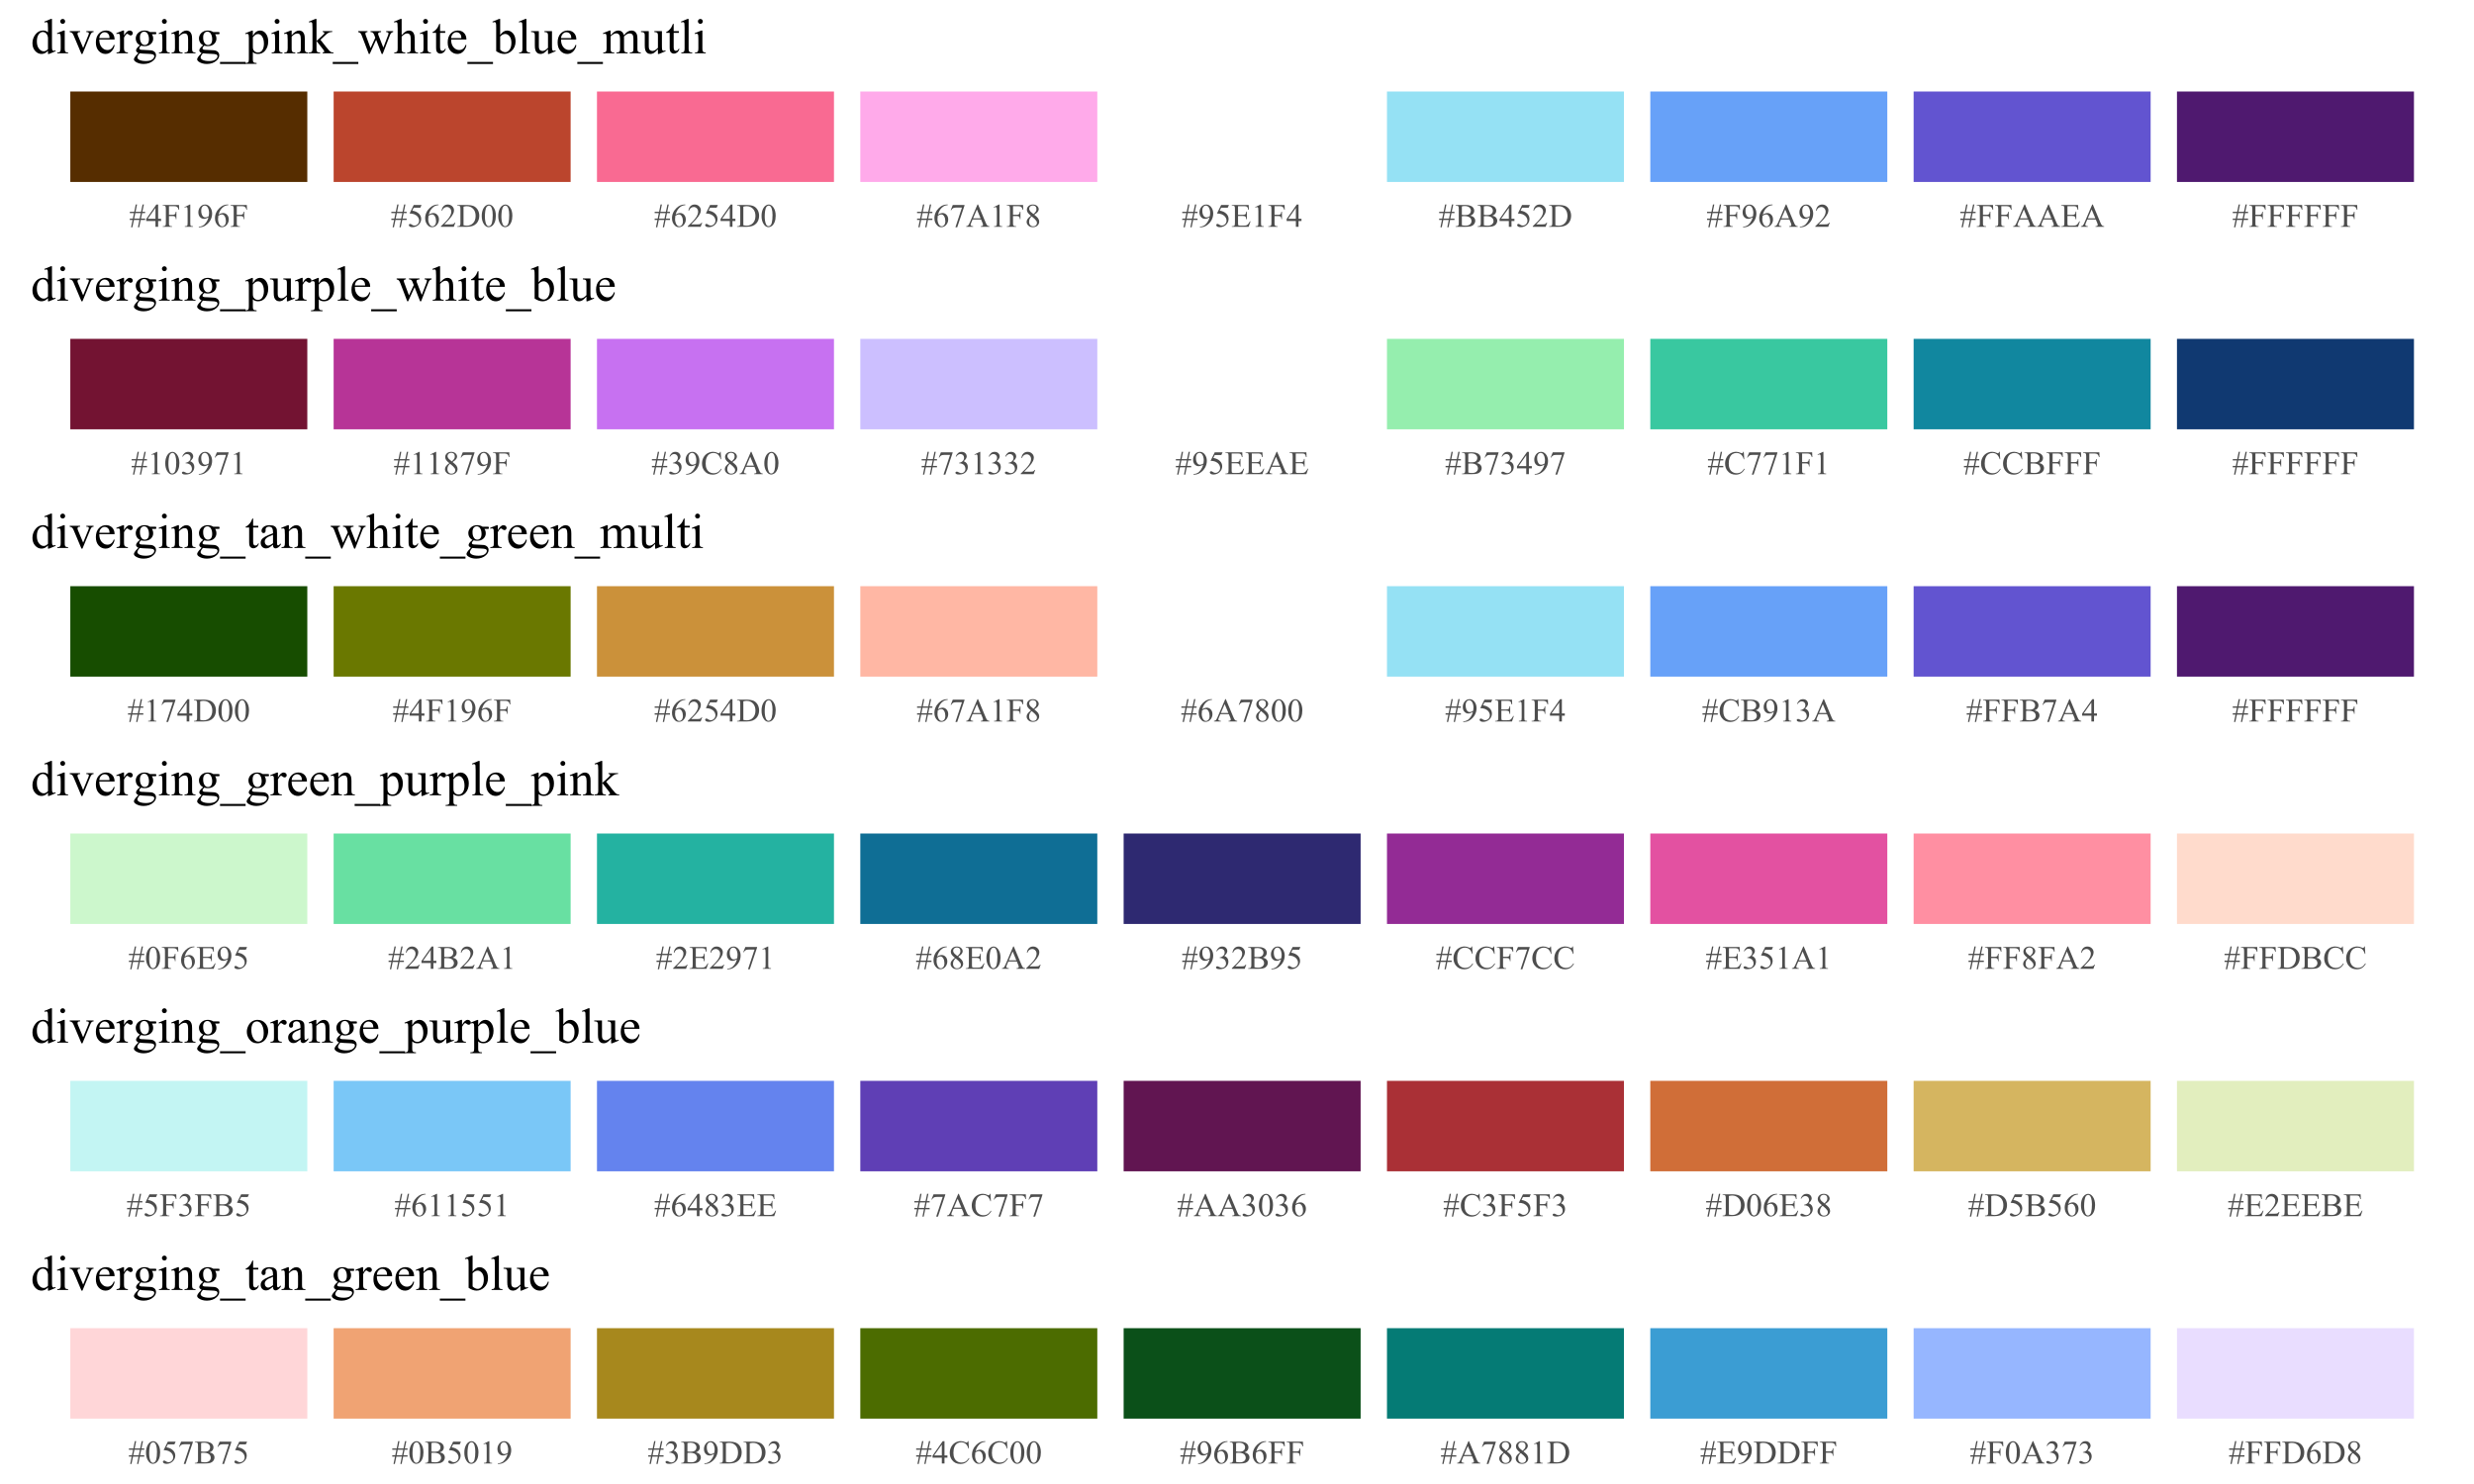 <?xml version="1.0" encoding="UTF-8"?>
<svg xmlns="http://www.w3.org/2000/svg" xmlns:xlink="http://www.w3.org/1999/xlink" width="720pt" height="432pt" viewBox="0 0 720 432" version="1.1">
<defs>
<g>
<symbol overflow="visible" id="glyph0-0">
<path style="stroke:none;" d="M 0.539 0.133 L 0.977 -2 L 0.172 -2 L 0.172 -2.387 L 1.051 -2.387 L 1.375 -3.992 L 0.172 -3.992 L 0.172 -4.367 L 1.461 -4.367 L 1.891 -6.5 L 2.277 -6.5 L 1.852 -4.367 L 3.43 -4.367 L 3.887 -6.5 L 4.273 -6.5 L 3.828 -4.367 L 4.625 -4.367 L 4.625 -3.992 L 3.758 -3.992 L 3.43 -2.387 L 4.625 -2.387 L 4.625 -2 L 3.352 -2 L 2.914 0.133 L 2.535 0.133 L 2.961 -2 L 1.375 -2 L 0.93 0.133 Z M 1.445 -2.387 L 3.031 -2.387 L 3.371 -3.992 L 1.773 -3.992 Z M 1.445 -2.387 "/>
</symbol>
<symbol overflow="visible" id="glyph0-1">
<path style="stroke:none;" d="M 4.469 -2.344 L 4.469 -1.68 L 3.613 -1.68 L 3.613 0 L 2.84 0 L 2.84 -1.68 L 0.148 -1.68 L 0.148 -2.277 L 3.098 -6.488 L 3.613 -6.488 L 3.613 -2.344 Z M 2.84 -2.344 L 2.84 -5.5 L 0.609 -2.344 Z M 2.84 -2.344 "/>
</symbol>
<symbol overflow="visible" id="glyph0-2">
<path style="stroke:none;" d="M 1.965 -6.008 L 1.965 -3.512 L 3.121 -3.512 C 3.383 -3.508 3.578 -3.566 3.703 -3.688 C 3.828 -3.801 3.91 -4.035 3.953 -4.383 L 4.125 -4.383 L 4.125 -2.23 L 3.953 -2.23 C 3.945 -2.477 3.914 -2.656 3.855 -2.773 C 3.793 -2.887 3.707 -2.977 3.602 -3.035 C 3.492 -3.09 3.332 -3.117 3.121 -3.121 L 1.965 -3.121 L 1.965 -1.125 C 1.961 -0.801 1.98 -0.586 2.023 -0.488 C 2.051 -0.406 2.117 -0.34 2.223 -0.285 C 2.355 -0.207 2.5 -0.168 2.652 -0.172 L 2.883 -0.172 L 2.883 0 L 0.156 0 L 0.156 -0.172 L 0.379 -0.172 C 0.641 -0.168 0.832 -0.246 0.953 -0.402 C 1.023 -0.5 1.059 -0.742 1.062 -1.125 L 1.062 -5.23 C 1.059 -5.551 1.039 -5.762 1.004 -5.867 C 0.969 -5.941 0.906 -6.012 0.812 -6.07 C 0.676 -6.145 0.531 -6.18 0.379 -6.184 L 0.156 -6.184 L 0.156 -6.355 L 4.883 -6.355 L 4.945 -4.961 L 4.781 -4.961 C 4.699 -5.254 4.602 -5.473 4.496 -5.613 C 4.387 -5.75 4.254 -5.848 4.098 -5.914 C 3.938 -5.973 3.695 -6.004 3.367 -6.008 Z M 1.965 -6.008 "/>
</symbol>
<symbol overflow="visible" id="glyph0-3">
<path style="stroke:none;" d="M 1.125 -5.734 L 2.672 -6.488 L 2.828 -6.488 L 2.828 -1.121 C 2.824 -0.762 2.84 -0.539 2.871 -0.453 C 2.898 -0.363 2.957 -0.297 3.055 -0.254 C 3.145 -0.203 3.336 -0.176 3.629 -0.172 L 3.629 0 L 1.238 0 L 1.238 -0.172 C 1.535 -0.176 1.73 -0.203 1.816 -0.25 C 1.902 -0.293 1.961 -0.355 2 -0.434 C 2.031 -0.508 2.051 -0.734 2.055 -1.121 L 2.055 -4.551 C 2.051 -5.012 2.035 -5.309 2.008 -5.441 C 1.98 -5.539 1.941 -5.613 1.887 -5.664 C 1.828 -5.707 1.758 -5.73 1.68 -5.734 C 1.559 -5.73 1.398 -5.68 1.195 -5.586 Z M 1.125 -5.734 "/>
</symbol>
<symbol overflow="visible" id="glyph0-4">
<path style="stroke:none;" d="M 0.508 0.133 L 0.508 -0.043 C 0.91 -0.043 1.289 -0.137 1.641 -0.324 C 1.988 -0.504 2.324 -0.824 2.652 -1.285 C 2.977 -1.738 3.203 -2.242 3.336 -2.789 C 2.844 -2.473 2.402 -2.312 2.008 -2.316 C 1.559 -2.312 1.176 -2.484 0.855 -2.832 C 0.535 -3.176 0.375 -3.637 0.379 -4.211 C 0.375 -4.762 0.535 -5.258 0.859 -5.695 C 1.238 -6.223 1.738 -6.484 2.363 -6.488 C 2.879 -6.484 3.328 -6.27 3.703 -5.84 C 4.156 -5.305 4.383 -4.645 4.387 -3.863 C 4.383 -3.152 4.211 -2.496 3.867 -1.887 C 3.52 -1.273 3.035 -0.766 2.418 -0.367 C 1.914 -0.035 1.367 0.129 0.773 0.133 Z M 3.414 -3.137 C 3.465 -3.539 3.492 -3.863 3.496 -4.109 C 3.492 -4.41 3.441 -4.738 3.34 -5.094 C 3.238 -5.441 3.09 -5.711 2.902 -5.902 C 2.711 -6.086 2.496 -6.18 2.258 -6.184 C 1.977 -6.18 1.734 -6.055 1.527 -5.809 C 1.316 -5.555 1.211 -5.184 1.215 -4.691 C 1.211 -4.031 1.352 -3.516 1.633 -3.145 C 1.832 -2.875 2.082 -2.742 2.383 -2.742 C 2.523 -2.742 2.691 -2.773 2.891 -2.844 C 3.086 -2.91 3.262 -3.008 3.414 -3.137 Z M 3.414 -3.137 "/>
</symbol>
<symbol overflow="visible" id="glyph0-5">
<path style="stroke:none;" d="M 4.305 -6.488 L 4.305 -6.312 C 3.887 -6.27 3.551 -6.188 3.293 -6.066 C 3.031 -5.941 2.773 -5.754 2.52 -5.504 C 2.262 -5.246 2.051 -4.965 1.887 -4.656 C 1.719 -4.344 1.578 -3.973 1.469 -3.547 C 1.914 -3.852 2.363 -4.008 2.82 -4.012 C 3.25 -4.008 3.629 -3.832 3.949 -3.484 C 4.27 -3.133 4.43 -2.684 4.43 -2.137 C 4.43 -1.602 4.266 -1.117 3.945 -0.684 C 3.555 -0.152 3.043 0.109 2.41 0.113 C 1.973 0.109 1.605 -0.031 1.305 -0.32 C 0.707 -0.875 0.41 -1.598 0.414 -2.492 C 0.41 -3.059 0.523 -3.602 0.754 -4.113 C 0.98 -4.625 1.305 -5.078 1.73 -5.477 C 2.152 -5.871 2.559 -6.141 2.949 -6.281 C 3.332 -6.418 3.695 -6.484 4.031 -6.488 Z M 1.387 -3.207 C 1.328 -2.781 1.301 -2.441 1.305 -2.184 C 1.301 -1.883 1.355 -1.559 1.469 -1.207 C 1.578 -0.855 1.742 -0.574 1.965 -0.371 C 2.121 -0.219 2.316 -0.145 2.547 -0.148 C 2.816 -0.145 3.059 -0.273 3.273 -0.531 C 3.484 -0.785 3.59 -1.152 3.594 -1.633 C 3.59 -2.164 3.484 -2.625 3.273 -3.02 C 3.059 -3.406 2.758 -3.602 2.371 -3.605 C 2.25 -3.602 2.121 -3.578 1.988 -3.527 C 1.848 -3.477 1.648 -3.367 1.387 -3.207 Z M 1.387 -3.207 "/>
</symbol>
<symbol overflow="visible" id="glyph0-6">
<path style="stroke:none;" d="M 4.168 -6.355 L 3.801 -5.559 L 1.891 -5.559 L 1.473 -4.707 C 2.297 -4.582 2.953 -4.273 3.441 -3.781 C 3.852 -3.352 4.059 -2.852 4.062 -2.281 C 4.059 -1.945 3.992 -1.637 3.859 -1.355 C 3.723 -1.066 3.551 -0.824 3.348 -0.629 C 3.137 -0.426 2.906 -0.266 2.656 -0.145 C 2.293 0.027 1.926 0.109 1.551 0.113 C 1.168 0.109 0.891 0.047 0.719 -0.082 C 0.543 -0.211 0.457 -0.352 0.461 -0.512 C 0.457 -0.594 0.492 -0.672 0.566 -0.742 C 0.637 -0.809 0.727 -0.844 0.84 -0.844 C 0.918 -0.844 0.988 -0.828 1.051 -0.805 C 1.109 -0.777 1.215 -0.715 1.363 -0.613 C 1.594 -0.449 1.832 -0.367 2.078 -0.371 C 2.441 -0.367 2.762 -0.508 3.039 -0.785 C 3.312 -1.059 3.449 -1.395 3.453 -1.797 C 3.449 -2.176 3.328 -2.535 3.082 -2.871 C 2.836 -3.203 2.496 -3.457 2.062 -3.641 C 1.719 -3.777 1.254 -3.859 0.672 -3.887 L 1.891 -6.355 Z M 4.168 -6.355 "/>
</symbol>
<symbol overflow="visible" id="glyph0-7">
<path style="stroke:none;" d="M 4.402 -1.223 L 3.957 0 L 0.207 0 L 0.207 -0.172 C 1.305 -1.176 2.082 -2 2.535 -2.637 C 2.984 -3.273 3.211 -3.855 3.211 -4.387 C 3.211 -4.789 3.086 -5.121 2.84 -5.379 C 2.59 -5.637 2.293 -5.766 1.953 -5.77 C 1.637 -5.766 1.359 -5.676 1.113 -5.496 C 0.863 -5.312 0.68 -5.043 0.562 -4.691 L 0.391 -4.691 C 0.465 -5.266 0.664 -5.711 0.992 -6.023 C 1.312 -6.332 1.719 -6.484 2.203 -6.488 C 2.719 -6.484 3.148 -6.32 3.492 -5.988 C 3.836 -5.656 4.008 -5.266 4.012 -4.82 C 4.008 -4.496 3.934 -4.172 3.789 -3.852 C 3.555 -3.344 3.18 -2.809 2.664 -2.246 C 1.883 -1.391 1.395 -0.879 1.203 -0.707 L 2.863 -0.707 C 3.199 -0.703 3.438 -0.715 3.574 -0.742 C 3.707 -0.766 3.828 -0.816 3.941 -0.895 C 4.047 -0.969 4.141 -1.078 4.227 -1.223 Z M 4.402 -1.223 "/>
</symbol>
<symbol overflow="visible" id="glyph0-8">
<path style="stroke:none;" d="M 0.164 0 L 0.164 -0.172 L 0.402 -0.172 C 0.668 -0.168 0.859 -0.254 0.977 -0.43 C 1.043 -0.531 1.078 -0.766 1.078 -1.125 L 1.078 -5.23 C 1.078 -5.625 1.031 -5.875 0.945 -5.977 C 0.82 -6.113 0.641 -6.18 0.402 -6.184 L 0.164 -6.184 L 0.164 -6.355 L 2.75 -6.355 C 3.695 -6.352 4.418 -6.242 4.918 -6.031 C 5.41 -5.812 5.809 -5.453 6.113 -4.953 C 6.41 -4.445 6.562 -3.867 6.566 -3.211 C 6.562 -2.324 6.293 -1.582 5.762 -0.992 C 5.152 -0.328 4.234 0 3.004 0 Z M 1.977 -0.461 C 2.371 -0.371 2.707 -0.328 2.977 -0.328 C 3.699 -0.328 4.301 -0.582 4.781 -1.09 C 5.258 -1.598 5.496 -2.289 5.5 -3.164 C 5.496 -4.039 5.258 -4.73 4.781 -5.238 C 4.301 -5.746 3.684 -6 2.938 -6 C 2.652 -6 2.332 -5.953 1.977 -5.863 Z M 1.977 -0.461 "/>
</symbol>
<symbol overflow="visible" id="glyph0-9">
<path style="stroke:none;" d="M 0.348 -3.141 C 0.344 -3.863 0.453 -4.484 0.676 -5.012 C 0.891 -5.531 1.184 -5.922 1.547 -6.184 C 1.828 -6.383 2.117 -6.484 2.418 -6.488 C 2.902 -6.484 3.34 -6.238 3.73 -5.742 C 4.211 -5.125 4.453 -4.289 4.457 -3.238 C 4.453 -2.5 4.348 -1.875 4.137 -1.359 C 3.926 -0.844 3.652 -0.469 3.324 -0.234 C 2.992 -0.004 2.676 0.109 2.371 0.113 C 1.762 0.109 1.258 -0.246 0.859 -0.961 C 0.516 -1.562 0.344 -2.289 0.348 -3.141 Z M 1.266 -3.023 C 1.266 -2.148 1.371 -1.434 1.59 -0.883 C 1.762 -0.414 2.027 -0.18 2.387 -0.184 C 2.551 -0.18 2.727 -0.258 2.91 -0.41 C 3.09 -0.559 3.227 -0.812 3.324 -1.172 C 3.465 -1.707 3.539 -2.465 3.539 -3.445 C 3.539 -4.168 3.461 -4.77 3.312 -5.258 C 3.195 -5.613 3.051 -5.871 2.879 -6.023 C 2.746 -6.125 2.594 -6.176 2.414 -6.18 C 2.199 -6.176 2.008 -6.078 1.848 -5.891 C 1.617 -5.629 1.465 -5.223 1.387 -4.668 C 1.305 -4.109 1.266 -3.562 1.266 -3.023 Z M 1.266 -3.023 "/>
</symbol>
<symbol overflow="visible" id="glyph0-10">
<path style="stroke:none;" d="M 0.965 -6.355 L 4.375 -6.355 L 4.375 -6.18 L 2.254 0.133 L 1.73 0.133 L 3.629 -5.594 L 1.879 -5.594 C 1.523 -5.59 1.273 -5.547 1.125 -5.465 C 0.859 -5.32 0.648 -5.098 0.492 -4.801 L 0.355 -4.852 Z M 0.965 -6.355 "/>
</symbol>
<symbol overflow="visible" id="glyph0-11">
<path style="stroke:none;" d="M 4.391 -2.129 L 1.93 -2.129 L 1.5 -1.125 C 1.391 -0.875 1.336 -0.688 1.34 -0.57 C 1.336 -0.469 1.383 -0.387 1.477 -0.316 C 1.57 -0.242 1.77 -0.191 2.078 -0.172 L 2.078 0 L 0.074 0 L 0.074 -0.172 C 0.336 -0.215 0.508 -0.277 0.59 -0.355 C 0.746 -0.504 0.922 -0.809 1.121 -1.27 L 3.355 -6.5 L 3.52 -6.5 L 5.734 -1.215 C 5.91 -0.785 6.07 -0.512 6.219 -0.387 C 6.359 -0.258 6.562 -0.184 6.824 -0.172 L 6.824 0 L 4.316 0 L 4.316 -0.172 C 4.566 -0.18 4.738 -0.223 4.828 -0.297 C 4.918 -0.367 4.961 -0.457 4.965 -0.562 C 4.961 -0.699 4.898 -0.914 4.777 -1.215 Z M 4.262 -2.477 L 3.184 -5.043 L 2.078 -2.477 Z M 4.262 -2.477 "/>
</symbol>
<symbol overflow="visible" id="glyph0-12">
<path style="stroke:none;" d="M 1.844 -3.203 C 1.336 -3.613 1.012 -3.945 0.867 -4.195 C 0.723 -4.445 0.648 -4.703 0.652 -4.973 C 0.648 -5.383 0.809 -5.738 1.129 -6.039 C 1.445 -6.336 1.867 -6.484 2.398 -6.488 C 2.906 -6.484 3.32 -6.348 3.637 -6.07 C 3.945 -5.789 4.102 -5.469 4.105 -5.117 C 4.102 -4.875 4.016 -4.633 3.852 -4.391 C 3.68 -4.141 3.328 -3.852 2.797 -3.52 C 3.344 -3.094 3.711 -2.758 3.891 -2.516 C 4.125 -2.195 4.242 -1.859 4.246 -1.508 C 4.242 -1.059 4.07 -0.68 3.734 -0.363 C 3.391 -0.047 2.945 0.109 2.395 0.113 C 1.789 0.109 1.32 -0.074 0.984 -0.453 C 0.715 -0.754 0.578 -1.086 0.582 -1.449 C 0.578 -1.727 0.672 -2.008 0.863 -2.285 C 1.051 -2.559 1.379 -2.863 1.844 -3.203 Z M 2.578 -3.703 C 2.953 -4.039 3.188 -4.305 3.289 -4.504 C 3.387 -4.695 3.438 -4.914 3.441 -5.164 C 3.438 -5.488 3.348 -5.746 3.164 -5.934 C 2.977 -6.117 2.723 -6.211 2.41 -6.215 C 2.086 -6.211 1.828 -6.117 1.629 -5.938 C 1.43 -5.75 1.328 -5.535 1.332 -5.293 C 1.328 -5.125 1.371 -4.965 1.453 -4.805 C 1.535 -4.641 1.652 -4.484 1.809 -4.34 Z M 2.062 -3.023 C 1.801 -2.805 1.605 -2.566 1.484 -2.309 C 1.355 -2.051 1.293 -1.77 1.297 -1.473 C 1.293 -1.066 1.406 -0.746 1.629 -0.504 C 1.848 -0.262 2.125 -0.141 2.469 -0.141 C 2.805 -0.141 3.078 -0.234 3.281 -0.426 C 3.484 -0.613 3.586 -0.844 3.586 -1.121 C 3.586 -1.34 3.523 -1.543 3.406 -1.727 C 3.18 -2.055 2.734 -2.488 2.062 -3.023 Z M 2.062 -3.023 "/>
</symbol>
<symbol overflow="visible" id="glyph0-13">
<path style="stroke:none;" d="M 2.008 -6.008 L 2.008 -3.496 L 3.402 -3.496 C 3.762 -3.492 4.004 -3.547 4.129 -3.66 C 4.289 -3.801 4.379 -4.055 4.402 -4.422 L 4.574 -4.422 L 4.574 -2.207 L 4.402 -2.207 C 4.355 -2.516 4.312 -2.715 4.27 -2.805 C 4.211 -2.91 4.117 -2.996 3.992 -3.062 C 3.859 -3.121 3.664 -3.152 3.402 -3.156 L 2.008 -3.156 L 2.008 -1.059 C 2.004 -0.773 2.016 -0.602 2.043 -0.543 C 2.066 -0.48 2.109 -0.434 2.176 -0.398 C 2.234 -0.363 2.355 -0.344 2.531 -0.348 L 3.609 -0.348 C 3.969 -0.344 4.227 -0.371 4.391 -0.422 C 4.551 -0.469 4.707 -0.566 4.859 -0.719 C 5.051 -0.91 5.25 -1.203 5.457 -1.594 L 5.645 -1.594 L 5.094 0 L 0.195 0 L 0.195 -0.172 L 0.422 -0.172 C 0.57 -0.168 0.711 -0.207 0.848 -0.281 C 0.945 -0.328 1.012 -0.402 1.051 -0.504 C 1.082 -0.605 1.102 -0.809 1.105 -1.121 L 1.105 -5.25 C 1.102 -5.652 1.062 -5.898 0.984 -5.996 C 0.871 -6.117 0.684 -6.18 0.422 -6.184 L 0.195 -6.184 L 0.195 -6.355 L 5.094 -6.355 L 5.164 -4.965 L 4.984 -4.965 C 4.914 -5.293 4.84 -5.523 4.762 -5.652 C 4.68 -5.773 4.562 -5.867 4.41 -5.938 C 4.281 -5.98 4.062 -6.004 3.75 -6.008 Z M 2.008 -6.008 "/>
</symbol>
<symbol overflow="visible" id="glyph0-14">
<path style="stroke:none;" d="M 4.434 -3.242 C 4.871 -3.145 5.199 -2.996 5.422 -2.793 C 5.723 -2.504 5.875 -2.152 5.879 -1.738 C 5.875 -1.422 5.777 -1.121 5.578 -0.832 C 5.375 -0.543 5.098 -0.332 4.754 -0.199 C 4.402 -0.066 3.871 0 3.16 0 L 0.16 0 L 0.16 -0.172 L 0.398 -0.172 C 0.664 -0.168 0.852 -0.254 0.969 -0.426 C 1.039 -0.531 1.078 -0.766 1.078 -1.125 L 1.078 -5.23 C 1.078 -5.621 1.031 -5.871 0.941 -5.977 C 0.816 -6.113 0.637 -6.18 0.398 -6.184 L 0.16 -6.184 L 0.16 -6.355 L 2.906 -6.355 C 3.418 -6.352 3.828 -6.312 4.141 -6.242 C 4.605 -6.125 4.961 -5.926 5.211 -5.645 C 5.453 -5.355 5.578 -5.027 5.582 -4.66 C 5.578 -4.336 5.48 -4.051 5.289 -3.801 C 5.094 -3.547 4.809 -3.359 4.434 -3.242 Z M 1.977 -3.496 C 2.09 -3.473 2.223 -3.457 2.375 -3.445 C 2.52 -3.434 2.684 -3.426 2.863 -3.43 C 3.316 -3.426 3.66 -3.477 3.891 -3.578 C 4.121 -3.676 4.297 -3.828 4.418 -4.031 C 4.539 -4.234 4.598 -4.453 4.602 -4.695 C 4.598 -5.062 4.449 -5.383 4.148 -5.648 C 3.844 -5.91 3.398 -6.039 2.82 -6.043 C 2.504 -6.039 2.223 -6.004 1.977 -5.938 Z M 1.977 -0.461 C 2.336 -0.371 2.695 -0.328 3.051 -0.332 C 3.613 -0.328 4.043 -0.457 4.344 -0.715 C 4.637 -0.969 4.785 -1.281 4.789 -1.66 C 4.785 -1.902 4.719 -2.141 4.586 -2.371 C 4.449 -2.598 4.23 -2.777 3.93 -2.91 C 3.625 -3.039 3.25 -3.105 2.809 -3.109 C 2.609 -3.105 2.445 -3.102 2.309 -3.098 C 2.172 -3.09 2.059 -3.078 1.977 -3.066 Z M 1.977 -0.461 "/>
</symbol>
<symbol overflow="visible" id="glyph0-15">
<path style="stroke:none;" d="M 0.488 -5.148 C 0.664 -5.574 0.895 -5.902 1.172 -6.137 C 1.449 -6.367 1.793 -6.484 2.207 -6.488 C 2.715 -6.484 3.105 -6.32 3.379 -5.992 C 3.582 -5.742 3.684 -5.477 3.688 -5.199 C 3.684 -4.73 3.395 -4.254 2.816 -3.766 C 3.203 -3.609 3.5 -3.391 3.703 -3.105 C 3.902 -2.82 4 -2.484 4.004 -2.105 C 4 -1.551 3.824 -1.074 3.477 -0.676 C 3.016 -0.148 2.355 0.109 1.496 0.113 C 1.062 0.109 0.773 0.059 0.621 -0.047 C 0.465 -0.152 0.387 -0.266 0.391 -0.391 C 0.387 -0.477 0.422 -0.555 0.5 -0.625 C 0.57 -0.691 0.66 -0.727 0.766 -0.73 C 0.84 -0.727 0.918 -0.715 1.004 -0.695 C 1.051 -0.676 1.172 -0.617 1.363 -0.523 C 1.547 -0.422 1.676 -0.363 1.754 -0.348 C 1.863 -0.309 1.988 -0.293 2.125 -0.297 C 2.441 -0.293 2.719 -0.414 2.953 -0.664 C 3.188 -0.906 3.305 -1.199 3.309 -1.543 C 3.305 -1.785 3.25 -2.027 3.145 -2.266 C 3.062 -2.438 2.973 -2.57 2.879 -2.664 C 2.738 -2.785 2.555 -2.898 2.324 -3.004 C 2.086 -3.102 1.848 -3.152 1.609 -3.156 L 1.457 -3.156 L 1.457 -3.297 C 1.703 -3.324 1.949 -3.414 2.199 -3.562 C 2.445 -3.707 2.629 -3.883 2.742 -4.09 C 2.852 -4.297 2.906 -4.523 2.91 -4.773 C 2.906 -5.09 2.805 -5.348 2.605 -5.551 C 2.402 -5.746 2.152 -5.848 1.855 -5.852 C 1.367 -5.848 0.961 -5.586 0.641 -5.07 Z M 0.488 -5.148 "/>
</symbol>
<symbol overflow="visible" id="glyph0-16">
<path style="stroke:none;" d="M 5.781 -6.5 L 5.926 -4.34 L 5.781 -4.34 C 5.582 -4.984 5.305 -5.449 4.949 -5.738 C 4.586 -6.02 4.156 -6.164 3.656 -6.164 C 3.234 -6.164 2.852 -6.055 2.512 -5.844 C 2.168 -5.625 1.898 -5.285 1.707 -4.82 C 1.508 -4.348 1.41 -3.766 1.414 -3.07 C 1.41 -2.492 1.504 -1.992 1.691 -1.574 C 1.875 -1.148 2.152 -0.824 2.523 -0.602 C 2.891 -0.375 3.312 -0.262 3.793 -0.266 C 4.199 -0.262 4.562 -0.352 4.883 -0.531 C 5.195 -0.707 5.543 -1.059 5.926 -1.586 L 6.07 -1.492 C 5.75 -0.922 5.375 -0.508 4.953 -0.246 C 4.523 0.012 4.02 0.141 3.441 0.145 C 2.383 0.141 1.566 -0.246 0.992 -1.027 C 0.559 -1.605 0.344 -2.289 0.348 -3.078 C 0.344 -3.711 0.488 -4.297 0.773 -4.828 C 1.055 -5.359 1.445 -5.77 1.945 -6.062 C 2.445 -6.352 2.988 -6.496 3.582 -6.5 C 4.035 -6.496 4.488 -6.387 4.941 -6.164 C 5.066 -6.094 5.16 -6.059 5.223 -6.062 C 5.301 -6.059 5.375 -6.086 5.441 -6.148 C 5.52 -6.23 5.578 -6.348 5.617 -6.5 Z M 5.781 -6.5 "/>
</symbol>
<symbol overflow="visible" id="glyph1-0">
<path style="stroke:none;" d="M 5 -0.723 C 4.68 -0.391 4.375 -0.156 4.078 -0.016 C 3.777 0.125 3.453 0.191 3.109 0.195 C 2.402 0.191 1.789 -0.098 1.266 -0.684 C 0.738 -1.27 0.473 -2.027 0.477 -2.953 C 0.473 -3.875 0.766 -4.719 1.348 -5.488 C 1.93 -6.25 2.676 -6.633 3.594 -6.637 C 4.156 -6.633 4.625 -6.453 5 -6.098 L 5 -7.285 C 4.996 -8.016 4.98 -8.469 4.945 -8.641 C 4.91 -8.809 4.855 -8.922 4.781 -8.984 C 4.703 -9.043 4.609 -9.074 4.5 -9.078 C 4.375 -9.074 4.211 -9.039 4.016 -8.965 L 3.922 -9.211 L 5.844 -10 L 6.16 -10 L 6.16 -2.551 C 6.156 -1.793 6.176 -1.336 6.211 -1.172 C 6.246 -1.004 6.301 -0.887 6.379 -0.82 C 6.453 -0.754 6.543 -0.719 6.652 -0.723 C 6.773 -0.719 6.941 -0.762 7.156 -0.844 L 7.234 -0.598 L 5.324 0.195 L 5 0.195 Z M 5 -1.215 L 5 -4.535 C 4.969 -4.852 4.887 -5.141 4.746 -5.406 C 4.605 -5.668 4.418 -5.867 4.188 -6 C 3.953 -6.133 3.727 -6.199 3.508 -6.203 C 3.094 -6.199 2.727 -6.012 2.406 -5.645 C 1.977 -5.152 1.762 -4.441 1.766 -3.508 C 1.762 -2.559 1.969 -1.832 2.383 -1.332 C 2.793 -0.824 3.254 -0.574 3.762 -0.578 C 4.188 -0.574 4.598 -0.785 5 -1.215 Z M 5 -1.215 "/>
</symbol>
<symbol overflow="visible" id="glyph1-1">
<path style="stroke:none;" d="M 2.09 -10 C 2.281 -9.996 2.449 -9.926 2.59 -9.789 C 2.727 -9.648 2.793 -9.48 2.797 -9.289 C 2.793 -9.086 2.727 -8.918 2.59 -8.781 C 2.449 -8.637 2.281 -8.566 2.09 -8.57 C 1.891 -8.566 1.723 -8.637 1.582 -8.781 C 1.441 -8.918 1.371 -9.086 1.371 -9.289 C 1.371 -9.48 1.438 -9.648 1.578 -9.789 C 1.711 -9.926 1.883 -9.996 2.09 -10 Z M 2.672 -6.629 L 2.672 -1.457 C 2.672 -1.051 2.699 -0.781 2.758 -0.648 C 2.816 -0.512 2.902 -0.414 3.02 -0.352 C 3.129 -0.285 3.34 -0.25 3.648 -0.254 L 3.648 0 L 0.52 0 L 0.52 -0.254 C 0.832 -0.25 1.043 -0.281 1.152 -0.344 C 1.258 -0.402 1.344 -0.504 1.41 -0.648 C 1.469 -0.785 1.5 -1.055 1.504 -1.457 L 1.504 -3.938 C 1.5 -4.633 1.48 -5.082 1.441 -5.293 C 1.406 -5.441 1.352 -5.547 1.285 -5.605 C 1.211 -5.664 1.117 -5.695 1 -5.695 C 0.863 -5.695 0.703 -5.66 0.52 -5.59 L 0.422 -5.844 L 2.363 -6.629 Z M 2.672 -6.629 "/>
</symbol>
<symbol overflow="visible" id="glyph1-2">
<path style="stroke:none;" d="M 0.121 -6.441 L 3.148 -6.441 L 3.148 -6.18 L 2.953 -6.18 C 2.77 -6.176 2.629 -6.133 2.535 -6.047 C 2.438 -5.957 2.391 -5.836 2.391 -5.688 C 2.391 -5.52 2.438 -5.324 2.539 -5.105 L 4.035 -1.547 L 5.539 -5.238 C 5.645 -5.5 5.699 -5.699 5.703 -5.836 C 5.699 -5.898 5.68 -5.949 5.645 -5.996 C 5.59 -6.062 5.527 -6.113 5.449 -6.141 C 5.367 -6.164 5.203 -6.176 4.965 -6.18 L 4.965 -6.441 L 7.066 -6.441 L 7.066 -6.18 C 6.82 -6.16 6.648 -6.109 6.559 -6.031 C 6.391 -5.887 6.246 -5.652 6.117 -5.328 L 3.832 0.195 L 3.543 0.195 L 1.246 -5.238 C 1.141 -5.488 1.043 -5.668 0.949 -5.781 C 0.855 -5.891 0.734 -5.984 0.59 -6.062 C 0.508 -6.102 0.352 -6.141 0.121 -6.18 Z M 0.121 -6.441 "/>
</symbol>
<symbol overflow="visible" id="glyph1-3">
<path style="stroke:none;" d="M 1.531 -4.016 C 1.523 -3.055 1.758 -2.305 2.23 -1.766 C 2.695 -1.219 3.246 -0.949 3.883 -0.949 C 4.301 -0.949 4.668 -1.062 4.98 -1.297 C 5.293 -1.523 5.555 -1.922 5.766 -2.488 L 5.984 -2.348 C 5.883 -1.703 5.598 -1.117 5.125 -0.594 C 4.648 -0.066 4.055 0.191 3.348 0.195 C 2.57 0.191 1.91 -0.105 1.359 -0.707 C 0.809 -1.305 0.531 -2.113 0.535 -3.137 C 0.531 -4.234 0.816 -5.094 1.383 -5.711 C 1.945 -6.324 2.652 -6.633 3.508 -6.637 C 4.227 -6.633 4.82 -6.395 5.285 -5.922 C 5.75 -5.445 5.98 -4.809 5.984 -4.016 Z M 1.531 -4.422 L 4.516 -4.422 C 4.488 -4.832 4.438 -5.121 4.367 -5.293 C 4.246 -5.551 4.074 -5.758 3.844 -5.91 C 3.609 -6.059 3.363 -6.133 3.113 -6.137 C 2.723 -6.133 2.375 -5.984 2.07 -5.684 C 1.758 -5.379 1.578 -4.957 1.531 -4.422 Z M 1.531 -4.422 "/>
</symbol>
<symbol overflow="visible" id="glyph1-4">
<path style="stroke:none;" d="M 2.336 -6.629 L 2.336 -5.184 C 2.871 -6.145 3.422 -6.625 3.992 -6.629 C 4.246 -6.625 4.461 -6.547 4.633 -6.395 C 4.801 -6.234 4.887 -6.055 4.887 -5.852 C 4.887 -5.664 4.824 -5.508 4.703 -5.383 C 4.578 -5.254 4.434 -5.191 4.27 -5.195 C 4.102 -5.191 3.918 -5.273 3.715 -5.438 C 3.512 -5.598 3.359 -5.676 3.262 -5.68 C 3.176 -5.676 3.086 -5.629 2.988 -5.539 C 2.777 -5.344 2.559 -5.027 2.336 -4.59 L 2.336 -1.504 C 2.332 -1.145 2.375 -0.875 2.469 -0.695 C 2.523 -0.566 2.633 -0.461 2.789 -0.379 C 2.945 -0.293 3.168 -0.25 3.461 -0.254 L 3.461 0 L 0.16 0 L 0.16 -0.254 C 0.484 -0.25 0.73 -0.301 0.895 -0.406 C 1.008 -0.477 1.09 -0.598 1.141 -0.766 C 1.16 -0.844 1.172 -1.07 1.176 -1.449 L 1.176 -3.945 C 1.172 -4.691 1.156 -5.141 1.129 -5.285 C 1.094 -5.426 1.035 -5.527 0.957 -5.598 C 0.871 -5.66 0.77 -5.695 0.652 -5.695 C 0.504 -5.695 0.34 -5.66 0.16 -5.59 L 0.09 -5.844 L 2.039 -6.629 Z M 2.336 -6.629 "/>
</symbol>
<symbol overflow="visible" id="glyph1-5">
<path style="stroke:none;" d="M 2.172 -2.348 C 1.777 -2.539 1.477 -2.809 1.266 -3.152 C 1.055 -3.496 0.949 -3.875 0.949 -4.297 C 0.949 -4.93 1.188 -5.48 1.668 -5.941 C 2.148 -6.398 2.766 -6.625 3.516 -6.629 C 4.129 -6.625 4.66 -6.477 5.113 -6.18 L 6.477 -6.18 C 6.672 -6.176 6.789 -6.168 6.824 -6.16 C 6.855 -6.145 6.879 -6.125 6.898 -6.102 C 6.922 -6.055 6.938 -5.98 6.941 -5.879 C 6.938 -5.754 6.926 -5.672 6.906 -5.625 C 6.887 -5.602 6.859 -5.582 6.828 -5.566 C 6.789 -5.551 6.672 -5.543 6.477 -5.547 L 5.641 -5.547 C 5.898 -5.207 6.027 -4.777 6.031 -4.254 C 6.027 -3.652 5.801 -3.137 5.344 -2.715 C 4.883 -2.285 4.266 -2.074 3.496 -2.074 C 3.172 -2.074 2.844 -2.121 2.516 -2.215 C 2.305 -2.035 2.168 -1.879 2.098 -1.746 C 2.023 -1.613 1.984 -1.5 1.988 -1.406 C 1.984 -1.324 2.023 -1.246 2.105 -1.172 C 2.18 -1.098 2.332 -1.043 2.559 -1.012 C 2.688 -0.992 3.016 -0.977 3.543 -0.965 C 4.508 -0.938 5.133 -0.902 5.422 -0.863 C 5.852 -0.801 6.199 -0.641 6.465 -0.379 C 6.723 -0.117 6.855 0.203 6.855 0.59 C 6.855 1.117 6.605 1.613 6.109 2.082 C 5.375 2.762 4.422 3.105 3.25 3.109 C 2.34 3.105 1.574 2.902 0.957 2.496 C 0.602 2.262 0.426 2.016 0.43 1.766 C 0.426 1.648 0.453 1.535 0.508 1.426 C 0.582 1.25 0.746 1.012 1 0.703 C 1.027 0.66 1.266 0.41 1.715 -0.055 C 1.469 -0.195 1.297 -0.328 1.199 -0.445 C 1.094 -0.559 1.043 -0.688 1.047 -0.836 C 1.043 -0.996 1.109 -1.188 1.246 -1.41 C 1.379 -1.629 1.688 -1.941 2.172 -2.348 Z M 3.395 -6.293 C 3.043 -6.293 2.754 -6.152 2.523 -5.879 C 2.285 -5.598 2.168 -5.176 2.172 -4.605 C 2.168 -3.863 2.328 -3.289 2.652 -2.883 C 2.891 -2.57 3.199 -2.414 3.578 -2.418 C 3.934 -2.414 4.227 -2.547 4.457 -2.816 C 4.684 -3.082 4.797 -3.504 4.801 -4.078 C 4.797 -4.82 4.637 -5.402 4.316 -5.828 C 4.074 -6.137 3.766 -6.293 3.395 -6.293 Z M 2.102 0 C 1.879 0.238 1.711 0.461 1.602 0.668 C 1.484 0.871 1.43 1.059 1.434 1.238 C 1.43 1.457 1.566 1.656 1.844 1.828 C 2.309 2.117 2.984 2.262 3.875 2.266 C 4.715 2.262 5.34 2.113 5.742 1.816 C 6.141 1.52 6.34 1.199 6.344 0.863 C 6.34 0.617 6.219 0.445 5.984 0.344 C 5.734 0.238 5.254 0.176 4.535 0.16 C 3.48 0.129 2.668 0.078 2.102 0 Z M 2.102 0 "/>
</symbol>
<symbol overflow="visible" id="glyph1-6">
<path style="stroke:none;" d="M 2.328 -5.266 C 3.078 -6.172 3.797 -6.625 4.484 -6.629 C 4.832 -6.625 5.137 -6.539 5.391 -6.363 C 5.645 -6.188 5.844 -5.898 5.996 -5.5 C 6.098 -5.215 6.152 -4.781 6.152 -4.203 L 6.152 -1.457 C 6.152 -1.047 6.184 -0.77 6.25 -0.625 C 6.301 -0.504 6.383 -0.414 6.5 -0.352 C 6.609 -0.285 6.824 -0.25 7.137 -0.254 L 7.137 0 L 3.953 0 L 3.953 -0.254 L 4.086 -0.254 C 4.383 -0.25 4.594 -0.297 4.715 -0.391 C 4.832 -0.48 4.914 -0.613 4.965 -0.793 C 4.98 -0.859 4.992 -1.082 4.992 -1.457 L 4.992 -4.094 C 4.992 -4.676 4.914 -5.102 4.762 -5.367 C 4.609 -5.633 4.352 -5.766 3.992 -5.766 C 3.43 -5.766 2.875 -5.461 2.328 -4.852 L 2.328 -1.457 C 2.324 -1.016 2.352 -0.746 2.406 -0.648 C 2.469 -0.508 2.559 -0.406 2.676 -0.348 C 2.789 -0.281 3.023 -0.25 3.375 -0.254 L 3.375 0 L 0.191 0 L 0.191 -0.254 L 0.332 -0.254 C 0.656 -0.25 0.879 -0.336 0.996 -0.504 C 1.109 -0.668 1.164 -0.984 1.168 -1.457 L 1.168 -3.848 C 1.164 -4.617 1.148 -5.086 1.113 -5.258 C 1.078 -5.422 1.023 -5.539 0.953 -5.602 C 0.879 -5.664 0.781 -5.695 0.66 -5.695 C 0.527 -5.695 0.371 -5.66 0.191 -5.59 L 0.086 -5.844 L 2.023 -6.629 L 2.328 -6.629 Z M 2.328 -5.266 "/>
</symbol>
<symbol overflow="visible" id="glyph1-7">
<path style="stroke:none;" d="M 7.328 3.109 L -0.121 3.109 L -0.121 2.516 L 7.328 2.516 Z M 7.328 3.109 "/>
</symbol>
<symbol overflow="visible" id="glyph1-8">
<path style="stroke:none;" d="M -0.016 -5.801 L 1.969 -6.602 L 2.234 -6.602 L 2.234 -5.098 C 2.562 -5.664 2.898 -6.059 3.238 -6.289 C 3.57 -6.512 3.922 -6.625 4.297 -6.629 C 4.938 -6.625 5.477 -6.375 5.914 -5.871 C 6.438 -5.25 6.703 -4.441 6.707 -3.453 C 6.703 -2.336 6.383 -1.418 5.75 -0.695 C 5.223 -0.102 4.562 0.191 3.77 0.195 C 3.418 0.191 3.117 0.145 2.867 0.051 C 2.676 -0.02 2.465 -0.156 2.234 -0.371 L 2.234 1.59 C 2.23 2.027 2.258 2.309 2.316 2.43 C 2.367 2.547 2.461 2.641 2.598 2.715 C 2.727 2.781 2.969 2.816 3.324 2.82 L 3.324 3.078 L -0.051 3.078 L -0.051 2.82 L 0.125 2.82 C 0.379 2.82 0.602 2.773 0.789 2.672 C 0.875 2.617 0.945 2.531 0.996 2.422 C 1.043 2.305 1.066 2.016 1.07 1.547 L 1.07 -4.543 C 1.066 -4.957 1.047 -5.223 1.012 -5.336 C 0.973 -5.445 0.914 -5.531 0.832 -5.59 C 0.75 -5.645 0.637 -5.672 0.5 -5.676 C 0.383 -5.672 0.242 -5.637 0.07 -5.574 Z M 2.234 -4.684 L 2.234 -2.277 C 2.23 -1.754 2.254 -1.41 2.301 -1.25 C 2.363 -0.977 2.523 -0.738 2.781 -0.535 C 3.035 -0.324 3.355 -0.223 3.746 -0.227 C 4.211 -0.223 4.594 -0.406 4.887 -0.773 C 5.266 -1.25 5.453 -1.922 5.457 -2.793 C 5.453 -3.773 5.238 -4.531 4.809 -5.062 C 4.508 -5.426 4.152 -5.605 3.742 -5.609 C 3.512 -5.605 3.289 -5.551 3.074 -5.441 C 2.902 -5.355 2.621 -5.102 2.234 -4.684 Z M 2.234 -4.684 "/>
</symbol>
<symbol overflow="visible" id="glyph1-9">
<path style="stroke:none;" d="M 2.355 -10 L 2.355 -3.594 L 3.992 -5.082 C 4.336 -5.398 4.539 -5.602 4.598 -5.688 C 4.633 -5.742 4.652 -5.797 4.656 -5.855 C 4.652 -5.945 4.613 -6.027 4.539 -6.098 C 4.457 -6.164 4.328 -6.203 4.156 -6.215 L 4.156 -6.441 L 6.953 -6.441 L 6.953 -6.215 C 6.566 -6.203 6.246 -6.145 5.992 -6.039 C 5.734 -5.93 5.453 -5.738 5.152 -5.465 L 3.5 -3.938 L 5.152 -1.848 C 5.609 -1.27 5.922 -0.906 6.082 -0.754 C 6.305 -0.531 6.5 -0.387 6.672 -0.324 C 6.785 -0.273 6.988 -0.25 7.285 -0.254 L 7.285 0 L 4.156 0 L 4.156 -0.254 C 4.328 -0.254 4.449 -0.281 4.516 -0.332 C 4.578 -0.379 4.609 -0.449 4.613 -0.543 C 4.609 -0.648 4.516 -0.82 4.332 -1.062 L 2.355 -3.586 L 2.355 -1.449 C 2.355 -1.027 2.383 -0.754 2.441 -0.625 C 2.5 -0.492 2.582 -0.398 2.691 -0.344 C 2.797 -0.285 3.031 -0.254 3.395 -0.254 L 3.395 0 L 0.121 0 L 0.121 -0.254 C 0.445 -0.25 0.691 -0.289 0.859 -0.371 C 0.953 -0.418 1.027 -0.5 1.082 -0.613 C 1.148 -0.766 1.184 -1.031 1.188 -1.414 L 1.188 -7.277 C 1.184 -8.02 1.168 -8.473 1.137 -8.645 C 1.105 -8.809 1.051 -8.926 0.977 -8.988 C 0.898 -9.051 0.801 -9.082 0.684 -9.086 C 0.582 -9.082 0.434 -9.043 0.238 -8.965 L 0.121 -9.211 L 2.031 -10 Z M 2.355 -10 "/>
</symbol>
<symbol overflow="visible" id="glyph1-10">
<path style="stroke:none;" d="M 0.09 -6.441 L 2.793 -6.441 L 2.793 -6.18 C 2.539 -6.16 2.375 -6.117 2.301 -6.047 C 2.223 -5.977 2.184 -5.875 2.188 -5.746 C 2.184 -5.598 2.223 -5.422 2.305 -5.219 L 3.684 -1.512 L 5.07 -4.527 L 4.703 -5.477 C 4.59 -5.754 4.441 -5.949 4.262 -6.062 C 4.152 -6.125 3.961 -6.164 3.684 -6.18 L 3.684 -6.441 L 6.75 -6.441 L 6.75 -6.18 C 6.41 -6.164 6.168 -6.102 6.031 -5.996 C 5.934 -5.918 5.887 -5.801 5.891 -5.641 C 5.887 -5.543 5.906 -5.445 5.949 -5.352 L 7.41 -1.652 L 8.77 -5.219 C 8.859 -5.469 8.906 -5.668 8.91 -5.82 C 8.906 -5.906 8.859 -5.988 8.77 -6.062 C 8.676 -6.129 8.496 -6.168 8.234 -6.18 L 8.234 -6.441 L 10.266 -6.441 L 10.266 -6.18 C 9.855 -6.117 9.555 -5.84 9.367 -5.352 L 7.215 0.195 L 6.926 0.195 L 5.316 -3.918 L 3.438 0.195 L 3.18 0.195 L 1.109 -5.219 C 0.969 -5.559 0.836 -5.789 0.707 -5.91 C 0.574 -6.027 0.367 -6.117 0.09 -6.18 Z M 0.09 -6.441 "/>
</symbol>
<symbol overflow="visible" id="glyph1-11">
<path style="stroke:none;" d="M 2.34 -10 L 2.34 -5.289 C 2.855 -5.855 3.27 -6.223 3.578 -6.387 C 3.879 -6.547 4.184 -6.625 4.492 -6.629 C 4.855 -6.625 5.168 -6.527 5.434 -6.328 C 5.691 -6.125 5.887 -5.809 6.02 -5.379 C 6.105 -5.078 6.152 -4.527 6.152 -3.734 L 6.152 -1.457 C 6.152 -1.047 6.184 -0.766 6.25 -0.617 C 6.293 -0.5 6.371 -0.414 6.488 -0.352 C 6.598 -0.285 6.805 -0.25 7.109 -0.254 L 7.109 0 L 3.945 0 L 3.945 -0.254 L 4.094 -0.254 C 4.391 -0.25 4.598 -0.297 4.719 -0.391 C 4.832 -0.48 4.914 -0.613 4.965 -0.793 C 4.973 -0.863 4.98 -1.086 4.984 -1.457 L 4.984 -3.734 C 4.98 -4.434 4.945 -4.895 4.875 -5.117 C 4.801 -5.336 4.684 -5.504 4.527 -5.613 C 4.367 -5.723 4.176 -5.777 3.953 -5.781 C 3.719 -5.777 3.48 -5.715 3.234 -5.598 C 2.984 -5.473 2.684 -5.227 2.34 -4.859 L 2.34 -1.457 C 2.336 -1.012 2.363 -0.738 2.414 -0.633 C 2.461 -0.523 2.551 -0.434 2.688 -0.363 C 2.82 -0.289 3.051 -0.25 3.383 -0.254 L 3.383 0 L 0.191 0 L 0.191 -0.254 C 0.473 -0.25 0.695 -0.297 0.863 -0.387 C 0.953 -0.434 1.031 -0.52 1.09 -0.652 C 1.145 -0.781 1.172 -1.051 1.176 -1.457 L 1.176 -7.285 C 1.172 -8.016 1.152 -8.469 1.121 -8.641 C 1.082 -8.809 1.031 -8.922 0.961 -8.984 C 0.887 -9.043 0.789 -9.074 0.668 -9.078 C 0.566 -9.074 0.406 -9.039 0.191 -8.965 L 0.09 -9.211 L 2.02 -10 Z M 2.34 -10 "/>
</symbol>
<symbol overflow="visible" id="glyph1-12">
<path style="stroke:none;" d="M 2.32 -8.559 L 2.32 -6.441 L 3.824 -6.441 L 3.824 -5.949 L 2.32 -5.949 L 2.32 -1.773 C 2.32 -1.352 2.379 -1.07 2.5 -0.926 C 2.617 -0.781 2.77 -0.707 2.961 -0.711 C 3.109 -0.707 3.262 -0.758 3.41 -0.855 C 3.555 -0.949 3.664 -1.09 3.746 -1.281 L 4.023 -1.281 C 3.855 -0.816 3.621 -0.469 3.324 -0.242 C 3.02 -0.008 2.711 0.105 2.398 0.105 C 2.18 0.105 1.969 0.047 1.766 -0.074 C 1.555 -0.191 1.402 -0.363 1.309 -0.586 C 1.207 -0.809 1.16 -1.152 1.16 -1.617 L 1.16 -5.949 L 0.141 -5.949 L 0.141 -6.18 C 0.398 -6.281 0.66 -6.457 0.93 -6.703 C 1.199 -6.949 1.441 -7.238 1.652 -7.578 C 1.758 -7.754 1.906 -8.082 2.102 -8.559 Z M 2.32 -8.559 "/>
</symbol>
<symbol overflow="visible" id="glyph1-13">
<path style="stroke:none;" d="M 2.215 -5.328 C 2.836 -6.191 3.508 -6.625 4.234 -6.629 C 4.891 -6.625 5.465 -6.344 5.961 -5.781 C 6.449 -5.215 6.695 -4.441 6.699 -3.465 C 6.695 -2.316 6.316 -1.398 5.562 -0.703 C 4.906 -0.105 4.18 0.191 3.383 0.195 C 3.004 0.191 2.625 0.129 2.238 -0.008 C 1.852 -0.141 1.457 -0.344 1.055 -0.617 L 1.055 -7.293 C 1.055 -8.02 1.035 -8.469 1 -8.641 C 0.965 -8.809 0.91 -8.922 0.836 -8.984 C 0.758 -9.043 0.664 -9.074 0.555 -9.078 C 0.422 -9.074 0.258 -9.039 0.062 -8.965 L -0.035 -9.211 L 1.898 -10 L 2.215 -10 Z M 2.215 -4.879 L 2.215 -1.027 C 2.453 -0.789 2.699 -0.613 2.957 -0.496 C 3.211 -0.375 3.473 -0.316 3.742 -0.316 C 4.164 -0.316 4.559 -0.551 4.93 -1.02 C 5.297 -1.488 5.484 -2.168 5.484 -3.066 C 5.484 -3.887 5.297 -4.523 4.93 -4.969 C 4.559 -5.41 4.141 -5.629 3.676 -5.633 C 3.426 -5.629 3.18 -5.566 2.934 -5.441 C 2.742 -5.344 2.504 -5.156 2.215 -4.879 Z M 2.215 -4.879 "/>
</symbol>
<symbol overflow="visible" id="glyph1-14">
<path style="stroke:none;" d="M 2.664 -10 L 2.664 -1.457 C 2.66 -1.051 2.688 -0.781 2.75 -0.652 C 2.805 -0.52 2.898 -0.422 3.023 -0.355 C 3.145 -0.285 3.371 -0.25 3.707 -0.254 L 3.707 0 L 0.547 0 L 0.547 -0.254 C 0.84 -0.25 1.043 -0.281 1.152 -0.344 C 1.258 -0.402 1.344 -0.504 1.406 -0.648 C 1.465 -0.785 1.492 -1.055 1.496 -1.457 L 1.496 -7.305 C 1.492 -8.027 1.477 -8.473 1.445 -8.645 C 1.41 -8.809 1.359 -8.922 1.289 -8.984 C 1.215 -9.043 1.121 -9.074 1.012 -9.078 C 0.887 -9.074 0.73 -9.039 0.547 -8.965 L 0.43 -9.211 L 2.348 -10 Z M 2.664 -10 "/>
</symbol>
<symbol overflow="visible" id="glyph1-15">
<path style="stroke:none;" d="M 6.098 -6.441 L 6.098 -2.539 C 6.094 -1.789 6.109 -1.336 6.148 -1.172 C 6.18 -1.004 6.238 -0.887 6.316 -0.82 C 6.395 -0.754 6.484 -0.719 6.59 -0.723 C 6.73 -0.719 6.895 -0.762 7.082 -0.844 L 7.18 -0.598 L 5.254 0.195 L 4.938 0.195 L 4.938 -1.168 C 4.379 -0.562 3.957 -0.188 3.668 -0.035 C 3.379 0.117 3.07 0.191 2.75 0.195 C 2.383 0.191 2.07 0.09 1.809 -0.117 C 1.543 -0.324 1.359 -0.59 1.258 -0.922 C 1.152 -1.246 1.102 -1.711 1.105 -2.312 L 1.105 -5.188 C 1.102 -5.488 1.066 -5.699 1.004 -5.82 C 0.934 -5.934 0.836 -6.023 0.711 -6.09 C 0.578 -6.152 0.348 -6.184 0.016 -6.18 L 0.016 -6.441 L 2.27 -6.441 L 2.27 -2.129 C 2.266 -1.527 2.371 -1.137 2.582 -0.949 C 2.789 -0.762 3.043 -0.668 3.34 -0.668 C 3.539 -0.668 3.766 -0.73 4.023 -0.855 C 4.277 -0.98 4.582 -1.223 4.938 -1.582 L 4.938 -5.23 C 4.934 -5.594 4.867 -5.84 4.734 -5.973 C 4.602 -6.098 4.324 -6.168 3.902 -6.18 L 3.902 -6.441 Z M 6.098 -6.441 "/>
</symbol>
<symbol overflow="visible" id="glyph1-16">
<path style="stroke:none;" d="M 2.363 -5.258 C 2.828 -5.723 3.105 -5.992 3.191 -6.066 C 3.398 -6.242 3.625 -6.383 3.871 -6.48 C 4.113 -6.578 4.355 -6.625 4.598 -6.629 C 5 -6.625 5.348 -6.508 5.637 -6.277 C 5.926 -6.039 6.121 -5.699 6.223 -5.258 C 6.703 -5.816 7.109 -6.188 7.445 -6.363 C 7.777 -6.539 8.121 -6.625 8.473 -6.629 C 8.812 -6.625 9.113 -6.539 9.383 -6.363 C 9.645 -6.188 9.855 -5.898 10.012 -5.504 C 10.113 -5.23 10.164 -4.805 10.168 -4.227 L 10.168 -1.457 C 10.164 -1.051 10.195 -0.773 10.258 -0.625 C 10.301 -0.52 10.387 -0.434 10.516 -0.363 C 10.641 -0.289 10.848 -0.25 11.137 -0.254 L 11.137 0 L 7.961 0 L 7.961 -0.254 L 8.094 -0.254 C 8.367 -0.25 8.582 -0.305 8.738 -0.414 C 8.844 -0.488 8.922 -0.609 8.973 -0.773 C 8.988 -0.852 9 -1.078 9 -1.457 L 9 -4.227 C 9 -4.746 8.934 -5.117 8.809 -5.336 C 8.621 -5.633 8.328 -5.781 7.93 -5.785 C 7.68 -5.781 7.43 -5.719 7.18 -5.598 C 6.926 -5.473 6.625 -5.242 6.273 -4.906 L 6.258 -4.832 L 6.273 -4.527 L 6.273 -1.457 C 6.27 -1.012 6.293 -0.738 6.344 -0.633 C 6.391 -0.523 6.484 -0.434 6.621 -0.363 C 6.758 -0.289 6.988 -0.25 7.32 -0.254 L 7.32 0 L 4.062 0 L 4.062 -0.254 C 4.414 -0.25 4.66 -0.293 4.797 -0.379 C 4.93 -0.461 5.023 -0.586 5.078 -0.758 C 5.098 -0.836 5.109 -1.07 5.113 -1.457 L 5.113 -4.227 C 5.109 -4.746 5.031 -5.125 4.879 -5.359 C 4.672 -5.656 4.383 -5.805 4.016 -5.809 C 3.758 -5.805 3.508 -5.738 3.262 -5.605 C 2.871 -5.395 2.57 -5.16 2.363 -4.906 L 2.363 -1.457 C 2.359 -1.031 2.391 -0.758 2.449 -0.633 C 2.508 -0.504 2.594 -0.406 2.711 -0.348 C 2.824 -0.281 3.059 -0.25 3.41 -0.254 L 3.41 0 L 0.227 0 L 0.227 -0.254 C 0.52 -0.25 0.727 -0.281 0.844 -0.348 C 0.961 -0.406 1.047 -0.508 1.109 -0.648 C 1.168 -0.785 1.199 -1.055 1.203 -1.457 L 1.203 -3.918 C 1.199 -4.621 1.18 -5.078 1.141 -5.289 C 1.105 -5.441 1.055 -5.547 0.984 -5.605 C 0.914 -5.664 0.816 -5.695 0.695 -5.695 C 0.562 -5.695 0.406 -5.66 0.227 -5.59 L 0.121 -5.844 L 2.059 -6.629 L 2.363 -6.629 Z M 2.363 -5.258 "/>
</symbol>
<symbol overflow="visible" id="glyph1-17">
<path style="stroke:none;" d="M 4.098 -0.93 C 3.434 -0.414 3.02 -0.117 2.855 -0.043 C 2.598 0.074 2.328 0.129 2.047 0.133 C 1.598 0.129 1.23 -0.02 0.945 -0.324 C 0.652 -0.625 0.508 -1.027 0.512 -1.527 C 0.508 -1.836 0.578 -2.105 0.723 -2.34 C 0.91 -2.656 1.246 -2.957 1.727 -3.242 C 2.199 -3.52 2.988 -3.863 4.098 -4.27 L 4.098 -4.52 C 4.094 -5.16 3.992 -5.602 3.793 -5.844 C 3.586 -6.078 3.289 -6.199 2.902 -6.203 C 2.605 -6.199 2.371 -6.117 2.199 -5.961 C 2.02 -5.797 1.934 -5.617 1.934 -5.414 L 1.949 -5.008 C 1.945 -4.789 1.891 -4.621 1.781 -4.508 C 1.672 -4.387 1.527 -4.328 1.352 -4.332 C 1.176 -4.328 1.031 -4.391 0.922 -4.512 C 0.809 -4.633 0.754 -4.797 0.758 -5.012 C 0.754 -5.41 0.961 -5.781 1.375 -6.121 C 1.785 -6.457 2.363 -6.625 3.113 -6.629 C 3.684 -6.625 4.152 -6.531 4.52 -6.344 C 4.793 -6.195 5 -5.969 5.133 -5.66 C 5.215 -5.457 5.254 -5.043 5.258 -4.422 L 5.258 -2.234 C 5.254 -1.617 5.266 -1.242 5.293 -1.105 C 5.312 -0.965 5.352 -0.871 5.41 -0.828 C 5.461 -0.777 5.523 -0.754 5.598 -0.758 C 5.668 -0.754 5.734 -0.773 5.793 -0.809 C 5.891 -0.867 6.082 -1.035 6.363 -1.32 L 6.363 -0.93 C 5.836 -0.227 5.332 0.121 4.859 0.125 C 4.625 0.121 4.441 0.047 4.309 -0.113 C 4.168 -0.27 4.098 -0.543 4.098 -0.93 Z M 4.098 -1.387 L 4.098 -3.84 C 3.387 -3.555 2.93 -3.355 2.727 -3.242 C 2.352 -3.031 2.09 -2.816 1.934 -2.594 C 1.773 -2.367 1.691 -2.121 1.695 -1.855 C 1.691 -1.516 1.793 -1.234 1.996 -1.016 C 2.195 -0.789 2.426 -0.68 2.691 -0.684 C 3.043 -0.68 3.512 -0.914 4.098 -1.387 Z M 4.098 -1.387 "/>
</symbol>
<symbol overflow="visible" id="glyph1-18">
<path style="stroke:none;" d="M 3.602 -6.629 C 4.574 -6.625 5.355 -6.258 5.949 -5.52 C 6.445 -4.887 6.695 -4.16 6.699 -3.34 C 6.695 -2.762 6.559 -2.176 6.285 -1.59 C 6.008 -0.996 5.625 -0.551 5.141 -0.254 C 4.652 0.047 4.113 0.191 3.523 0.195 C 2.547 0.191 1.777 -0.191 1.211 -0.965 C 0.723 -1.613 0.48 -2.344 0.484 -3.156 C 0.48 -3.746 0.625 -4.332 0.922 -4.918 C 1.211 -5.496 1.598 -5.93 2.078 -6.211 C 2.555 -6.488 3.062 -6.625 3.602 -6.629 Z M 3.383 -6.172 C 3.129 -6.168 2.879 -6.094 2.633 -5.949 C 2.379 -5.801 2.176 -5.543 2.023 -5.176 C 1.867 -4.801 1.793 -4.324 1.793 -3.746 C 1.793 -2.805 1.977 -1.996 2.352 -1.32 C 2.719 -0.637 3.211 -0.297 3.824 -0.301 C 4.277 -0.297 4.652 -0.484 4.949 -0.863 C 5.242 -1.234 5.391 -1.879 5.395 -2.797 C 5.391 -3.938 5.145 -4.84 4.656 -5.5 C 4.32 -5.945 3.895 -6.168 3.383 -6.172 Z M 3.383 -6.172 "/>
</symbol>
</g>
<clipPath id="clip1">
  <path d="M 8.965 25.324 L 715.02 25.324 L 715.02 55.285 L 8.965 55.285 Z M 8.965 25.324 "/>
</clipPath>
<clipPath id="clip2">
  <path d="M 8.965 97.324 L 715.02 97.324 L 715.02 127.285 L 8.965 127.285 Z M 8.965 97.324 "/>
</clipPath>
<clipPath id="clip3">
  <path d="M 8.965 169.324 L 715.02 169.324 L 715.02 199.285 L 8.965 199.285 Z M 8.965 169.324 "/>
</clipPath>
<clipPath id="clip4">
  <path d="M 8.965 241.324 L 715.02 241.324 L 715.02 271.285 L 8.965 271.285 Z M 8.965 241.324 "/>
</clipPath>
<clipPath id="clip5">
  <path d="M 8.965 313.324 L 715.02 313.324 L 715.02 343.285 L 8.965 343.285 Z M 8.965 313.324 "/>
</clipPath>
<clipPath id="clip6">
  <path d="M 8.965 385.324 L 715.02 385.324 L 715.02 415.285 L 8.965 415.285 Z M 8.965 385.324 "/>
</clipPath>
</defs>
<g id="surface204">
<rect x="0" y="0" width="720" height="432" style="fill:rgb(100%,100%,100%);fill-opacity:1;stroke:none;"/>
<g clip-path="url(#clip1)" clip-rule="nonzero">
<path style=" stroke:none;fill-rule:nonzero;fill:rgb(33.725%,17.647%,0%);fill-opacity:1;" d="M 20.461 52.969 L 89.434 52.969 L 89.434 26.641 L 20.461 26.641 Z M 20.461 52.969 "/>
<path style=" stroke:none;fill-rule:nonzero;fill:rgb(73.333%,27.059%,17.647%);fill-opacity:1;" d="M 97.098 52.969 L 166.07 52.969 L 166.07 26.641 L 97.098 26.641 Z M 97.098 52.969 "/>
<path style=" stroke:none;fill-rule:nonzero;fill:rgb(97.647%,41.569%,57.255%);fill-opacity:1;" d="M 173.734 52.969 L 242.707 52.969 L 242.707 26.641 L 173.734 26.641 Z M 173.734 52.969 "/>
<path style=" stroke:none;fill-rule:nonzero;fill:rgb(100%,66.667%,91.765%);fill-opacity:1;" d="M 250.371 52.969 L 319.344 52.969 L 319.344 26.641 L 250.371 26.641 Z M 250.371 52.969 "/>
<path style=" stroke:none;fill-rule:nonzero;fill:rgb(100%,100%,100%);fill-opacity:1;" d="M 327.008 52.969 L 395.98 52.969 L 395.98 26.641 L 327.008 26.641 Z M 327.008 52.969 "/>
<path style=" stroke:none;fill-rule:nonzero;fill:rgb(58.431%,88.235%,95.686%);fill-opacity:1;" d="M 403.645 52.969 L 472.617 52.969 L 472.617 26.641 L 403.645 26.641 Z M 403.645 52.969 "/>
<path style=" stroke:none;fill-rule:nonzero;fill:rgb(40.392%,63.137%,97.255%);fill-opacity:1;" d="M 480.281 52.969 L 549.254 52.969 L 549.254 26.641 L 480.281 26.641 Z M 480.281 52.969 "/>
<path style=" stroke:none;fill-rule:nonzero;fill:rgb(38.431%,32.941%,81.569%);fill-opacity:1;" d="M 556.918 52.969 L 625.891 52.969 L 625.891 26.641 L 556.918 26.641 Z M 556.918 52.969 "/>
<path style=" stroke:none;fill-rule:nonzero;fill:rgb(30.98%,9.804%,43.529%);fill-opacity:1;" d="M 633.555 52.969 L 702.527 52.969 L 702.527 26.641 L 633.555 26.641 Z M 633.555 52.969 "/>
</g>
<g style="fill:rgb(30.196%,30.196%,30.196%);fill-opacity:1;">
  <use xlink:href="#glyph0-0" x="37.609" y="66.023"/>
  <use xlink:href="#glyph0-1" x="42.409" y="66.023"/>
  <use xlink:href="#glyph0-2" x="47.209" y="66.023"/>
  <use xlink:href="#glyph0-3" x="52.548" y="66.023"/>
  <use xlink:href="#glyph0-4" x="57.348" y="66.023"/>
  <use xlink:href="#glyph0-5" x="62.148" y="66.023"/>
  <use xlink:href="#glyph0-2" x="66.948" y="66.023"/>
</g>
<g style="fill:rgb(30.196%,30.196%,30.196%);fill-opacity:1;">
  <use xlink:href="#glyph0-0" x="113.719" y="66.023"/>
  <use xlink:href="#glyph0-6" x="118.519" y="66.023"/>
  <use xlink:href="#glyph0-5" x="123.319" y="66.023"/>
  <use xlink:href="#glyph0-7" x="128.119" y="66.023"/>
  <use xlink:href="#glyph0-8" x="132.919" y="66.023"/>
  <use xlink:href="#glyph0-9" x="139.852" y="66.023"/>
  <use xlink:href="#glyph0-9" x="144.652" y="66.023"/>
</g>
<g style="fill:rgb(30.196%,30.196%,30.196%);fill-opacity:1;">
  <use xlink:href="#glyph0-0" x="190.355" y="66.023"/>
  <use xlink:href="#glyph0-5" x="195.155" y="66.023"/>
  <use xlink:href="#glyph0-7" x="199.955" y="66.023"/>
  <use xlink:href="#glyph0-6" x="204.755" y="66.023"/>
  <use xlink:href="#glyph0-1" x="209.555" y="66.023"/>
  <use xlink:href="#glyph0-8" x="214.355" y="66.023"/>
  <use xlink:href="#glyph0-9" x="221.288" y="66.023"/>
</g>
<g style="fill:rgb(30.196%,30.196%,30.196%);fill-opacity:1;">
  <use xlink:href="#glyph0-0" x="266.723" y="66.023"/>
  <use xlink:href="#glyph0-5" x="271.523" y="66.023"/>
  <use xlink:href="#glyph0-10" x="276.323" y="66.023"/>
  <use xlink:href="#glyph0-11" x="281.123" y="66.023"/>
  <use xlink:href="#glyph0-3" x="288.055" y="66.023"/>
  <use xlink:href="#glyph0-2" x="292.855" y="66.023"/>
  <use xlink:href="#glyph0-12" x="298.195" y="66.023"/>
</g>
<g style="fill:rgb(30.196%,30.196%,30.196%);fill-opacity:1;">
  <use xlink:href="#glyph0-0" x="343.895" y="66.023"/>
  <use xlink:href="#glyph0-4" x="348.695" y="66.023"/>
  <use xlink:href="#glyph0-6" x="353.495" y="66.023"/>
  <use xlink:href="#glyph0-13" x="358.295" y="66.023"/>
  <use xlink:href="#glyph0-3" x="364.159" y="66.023"/>
  <use xlink:href="#glyph0-2" x="368.959" y="66.023"/>
  <use xlink:href="#glyph0-1" x="374.298" y="66.023"/>
</g>
<g style="fill:rgb(30.196%,30.196%,30.196%);fill-opacity:1;">
  <use xlink:href="#glyph0-0" x="418.664" y="66.023"/>
  <use xlink:href="#glyph0-14" x="423.464" y="66.023"/>
  <use xlink:href="#glyph0-14" x="429.867" y="66.023"/>
  <use xlink:href="#glyph0-1" x="436.27" y="66.023"/>
  <use xlink:href="#glyph0-6" x="441.07" y="66.023"/>
  <use xlink:href="#glyph0-7" x="445.87" y="66.023"/>
  <use xlink:href="#glyph0-8" x="450.67" y="66.023"/>
</g>
<g style="fill:rgb(30.196%,30.196%,30.196%);fill-opacity:1;">
  <use xlink:href="#glyph0-0" x="496.629" y="66.023"/>
  <use xlink:href="#glyph0-2" x="501.429" y="66.023"/>
  <use xlink:href="#glyph0-4" x="506.768" y="66.023"/>
  <use xlink:href="#glyph0-5" x="511.568" y="66.023"/>
  <use xlink:href="#glyph0-11" x="516.368" y="66.023"/>
  <use xlink:href="#glyph0-4" x="523.301" y="66.023"/>
  <use xlink:href="#glyph0-7" x="528.101" y="66.023"/>
</g>
<g style="fill:rgb(30.196%,30.196%,30.196%);fill-opacity:1;">
  <use xlink:href="#glyph0-0" x="570.332" y="66.023"/>
  <use xlink:href="#glyph0-2" x="575.132" y="66.023"/>
  <use xlink:href="#glyph0-2" x="580.471" y="66.023"/>
  <use xlink:href="#glyph0-11" x="585.81" y="66.023"/>
  <use xlink:href="#glyph0-11" x="592.743" y="66.023"/>
  <use xlink:href="#glyph0-13" x="599.676" y="66.023"/>
  <use xlink:href="#glyph0-11" x="605.54" y="66.023"/>
</g>
<g style="fill:rgb(30.196%,30.196%,30.196%);fill-opacity:1;">
  <use xlink:href="#glyph0-0" x="649.621" y="66.023"/>
  <use xlink:href="#glyph0-2" x="654.421" y="66.023"/>
  <use xlink:href="#glyph0-2" x="659.76" y="66.023"/>
  <use xlink:href="#glyph0-2" x="665.099" y="66.023"/>
  <use xlink:href="#glyph0-2" x="670.438" y="66.023"/>
  <use xlink:href="#glyph0-2" x="675.777" y="66.023"/>
  <use xlink:href="#glyph0-2" x="681.116" y="66.023"/>
</g>
<g style="fill:rgb(0%,0%,0%);fill-opacity:1;">
  <use xlink:href="#glyph1-0" x="8.965" y="15.512"/>
  <use xlink:href="#glyph1-1" x="16.165" y="15.512"/>
  <use xlink:href="#glyph1-2" x="20.166" y="15.512"/>
  <use xlink:href="#glyph1-3" x="27.366" y="15.512"/>
  <use xlink:href="#glyph1-4" x="33.757" y="15.512"/>
  <use xlink:href="#glyph1-5" x="38.552" y="15.512"/>
  <use xlink:href="#glyph1-1" x="45.752" y="15.512"/>
  <use xlink:href="#glyph1-6" x="49.753" y="15.512"/>
  <use xlink:href="#glyph1-5" x="56.953" y="15.512"/>
  <use xlink:href="#glyph1-7" x="64.153" y="15.512"/>
  <use xlink:href="#glyph1-8" x="71.353" y="15.512"/>
  <use xlink:href="#glyph1-1" x="78.553" y="15.512"/>
  <use xlink:href="#glyph1-6" x="82.554" y="15.512"/>
  <use xlink:href="#glyph1-9" x="89.754" y="15.512"/>
  <use xlink:href="#glyph1-7" x="96.954" y="15.512"/>
  <use xlink:href="#glyph1-10" x="104.154" y="15.512"/>
  <use xlink:href="#glyph1-11" x="114.553" y="15.512"/>
  <use xlink:href="#glyph1-1" x="121.753" y="15.512"/>
  <use xlink:href="#glyph1-12" x="125.754" y="15.512"/>
  <use xlink:href="#glyph1-3" x="129.755" y="15.512"/>
  <use xlink:href="#glyph1-7" x="136.146" y="15.512"/>
  <use xlink:href="#glyph1-13" x="143.346" y="15.512"/>
  <use xlink:href="#glyph1-14" x="150.546" y="15.512"/>
  <use xlink:href="#glyph1-15" x="154.547" y="15.512"/>
  <use xlink:href="#glyph1-3" x="161.747" y="15.512"/>
  <use xlink:href="#glyph1-7" x="168.138" y="15.512"/>
  <use xlink:href="#glyph1-16" x="175.338" y="15.512"/>
  <use xlink:href="#glyph1-15" x="186.539" y="15.512"/>
  <use xlink:href="#glyph1-12" x="193.739" y="15.512"/>
  <use xlink:href="#glyph1-14" x="197.74" y="15.512"/>
  <use xlink:href="#glyph1-1" x="201.741" y="15.512"/>
</g>
<g clip-path="url(#clip2)" clip-rule="nonzero">
<path style=" stroke:none;fill-rule:nonzero;fill:rgb(45.098%,7.451%,19.608%);fill-opacity:1;" d="M 20.461 124.969 L 89.434 124.969 L 89.434 98.641 L 20.461 98.641 Z M 20.461 124.969 "/>
<path style=" stroke:none;fill-rule:nonzero;fill:rgb(71.765%,20.392%,59.216%);fill-opacity:1;" d="M 97.098 124.969 L 166.07 124.969 L 166.07 98.641 L 97.098 98.641 Z M 97.098 124.969 "/>
<path style=" stroke:none;fill-rule:nonzero;fill:rgb(78.039%,44.314%,94.51%);fill-opacity:1;" d="M 173.734 124.969 L 242.707 124.969 L 242.707 98.641 L 173.734 98.641 Z M 173.734 124.969 "/>
<path style=" stroke:none;fill-rule:nonzero;fill:rgb(80%,74.902%,100%);fill-opacity:1;" d="M 250.371 124.969 L 319.344 124.969 L 319.344 98.641 L 250.371 98.641 Z M 250.371 124.969 "/>
<path style=" stroke:none;fill-rule:nonzero;fill:rgb(100%,100%,100%);fill-opacity:1;" d="M 327.008 124.969 L 395.98 124.969 L 395.98 98.641 L 327.008 98.641 Z M 327.008 124.969 "/>
<path style=" stroke:none;fill-rule:nonzero;fill:rgb(58.431%,93.333%,68.235%);fill-opacity:1;" d="M 403.645 124.969 L 472.617 124.969 L 472.617 98.641 L 403.645 98.641 Z M 403.645 124.969 "/>
<path style=" stroke:none;fill-rule:nonzero;fill:rgb(22.353%,78.431%,62.745%);fill-opacity:1;" d="M 480.281 124.969 L 549.254 124.969 L 549.254 98.641 L 480.281 98.641 Z M 480.281 124.969 "/>
<path style=" stroke:none;fill-rule:nonzero;fill:rgb(6.667%,52.941%,62.353%);fill-opacity:1;" d="M 556.918 124.969 L 625.891 124.969 L 625.891 98.641 L 556.918 98.641 Z M 556.918 124.969 "/>
<path style=" stroke:none;fill-rule:nonzero;fill:rgb(6.275%,22.353%,44.314%);fill-opacity:1;" d="M 633.555 124.969 L 702.527 124.969 L 702.527 98.641 L 633.555 98.641 Z M 633.555 124.969 "/>
</g>
<g style="fill:rgb(30.196%,30.196%,30.196%);fill-opacity:1;">
  <use xlink:href="#glyph0-0" x="38.148" y="138.023"/>
  <use xlink:href="#glyph0-3" x="42.948" y="138.023"/>
  <use xlink:href="#glyph0-9" x="47.748" y="138.023"/>
  <use xlink:href="#glyph0-15" x="52.548" y="138.023"/>
  <use xlink:href="#glyph0-4" x="57.348" y="138.023"/>
  <use xlink:href="#glyph0-10" x="62.148" y="138.023"/>
  <use xlink:href="#glyph0-3" x="66.948" y="138.023"/>
</g>
<g style="fill:rgb(30.196%,30.196%,30.196%);fill-opacity:1;">
  <use xlink:href="#glyph0-0" x="114.516" y="138.023"/>
  <use xlink:href="#glyph0-3" x="119.316" y="138.023"/>
  <use xlink:href="#glyph0-3" x="124.116" y="138.023"/>
  <use xlink:href="#glyph0-12" x="128.916" y="138.023"/>
  <use xlink:href="#glyph0-10" x="133.716" y="138.023"/>
  <use xlink:href="#glyph0-4" x="138.516" y="138.023"/>
  <use xlink:href="#glyph0-2" x="143.316" y="138.023"/>
</g>
<g style="fill:rgb(30.196%,30.196%,30.196%);fill-opacity:1;">
  <use xlink:href="#glyph0-0" x="189.555" y="138.023"/>
  <use xlink:href="#glyph0-15" x="194.355" y="138.023"/>
  <use xlink:href="#glyph0-4" x="199.155" y="138.023"/>
  <use xlink:href="#glyph0-16" x="203.955" y="138.023"/>
  <use xlink:href="#glyph0-12" x="210.358" y="138.023"/>
  <use xlink:href="#glyph0-11" x="215.158" y="138.023"/>
  <use xlink:href="#glyph0-9" x="222.091" y="138.023"/>
</g>
<g style="fill:rgb(30.196%,30.196%,30.196%);fill-opacity:1;">
  <use xlink:href="#glyph0-0" x="268.059" y="138.023"/>
  <use xlink:href="#glyph0-10" x="272.859" y="138.023"/>
  <use xlink:href="#glyph0-15" x="277.659" y="138.023"/>
  <use xlink:href="#glyph0-3" x="282.459" y="138.023"/>
  <use xlink:href="#glyph0-15" x="287.259" y="138.023"/>
  <use xlink:href="#glyph0-15" x="292.059" y="138.023"/>
  <use xlink:href="#glyph0-7" x="296.859" y="138.023"/>
</g>
<g style="fill:rgb(30.196%,30.196%,30.196%);fill-opacity:1;">
  <use xlink:href="#glyph0-0" x="342.035" y="138.023"/>
  <use xlink:href="#glyph0-4" x="346.835" y="138.023"/>
  <use xlink:href="#glyph0-6" x="351.635" y="138.023"/>
  <use xlink:href="#glyph0-13" x="356.435" y="138.023"/>
  <use xlink:href="#glyph0-13" x="362.299" y="138.023"/>
  <use xlink:href="#glyph0-11" x="368.163" y="138.023"/>
  <use xlink:href="#glyph0-13" x="375.096" y="138.023"/>
</g>
<g style="fill:rgb(30.196%,30.196%,30.196%);fill-opacity:1;">
  <use xlink:href="#glyph0-0" x="420.531" y="138.023"/>
  <use xlink:href="#glyph0-14" x="425.331" y="138.023"/>
  <use xlink:href="#glyph0-10" x="431.734" y="138.023"/>
  <use xlink:href="#glyph0-15" x="436.534" y="138.023"/>
  <use xlink:href="#glyph0-1" x="441.334" y="138.023"/>
  <use xlink:href="#glyph0-4" x="446.134" y="138.023"/>
  <use xlink:href="#glyph0-10" x="450.934" y="138.023"/>
</g>
<g style="fill:rgb(30.196%,30.196%,30.196%);fill-opacity:1;">
  <use xlink:href="#glyph0-0" x="496.895" y="138.023"/>
  <use xlink:href="#glyph0-16" x="501.695" y="138.023"/>
  <use xlink:href="#glyph0-10" x="508.098" y="138.023"/>
  <use xlink:href="#glyph0-10" x="512.898" y="138.023"/>
  <use xlink:href="#glyph0-3" x="517.698" y="138.023"/>
  <use xlink:href="#glyph0-2" x="522.498" y="138.023"/>
  <use xlink:href="#glyph0-3" x="527.837" y="138.023"/>
</g>
<g style="fill:rgb(30.196%,30.196%,30.196%);fill-opacity:1;">
  <use xlink:href="#glyph0-0" x="571.391" y="138.023"/>
  <use xlink:href="#glyph0-16" x="576.191" y="138.023"/>
  <use xlink:href="#glyph0-16" x="582.594" y="138.023"/>
  <use xlink:href="#glyph0-14" x="588.997" y="138.023"/>
  <use xlink:href="#glyph0-2" x="595.4" y="138.023"/>
  <use xlink:href="#glyph0-2" x="600.739" y="138.023"/>
  <use xlink:href="#glyph0-2" x="606.078" y="138.023"/>
</g>
<g style="fill:rgb(30.196%,30.196%,30.196%);fill-opacity:1;">
  <use xlink:href="#glyph0-0" x="649.621" y="138.023"/>
  <use xlink:href="#glyph0-2" x="654.421" y="138.023"/>
  <use xlink:href="#glyph0-2" x="659.76" y="138.023"/>
  <use xlink:href="#glyph0-2" x="665.099" y="138.023"/>
  <use xlink:href="#glyph0-2" x="670.438" y="138.023"/>
  <use xlink:href="#glyph0-2" x="675.777" y="138.023"/>
  <use xlink:href="#glyph0-2" x="681.116" y="138.023"/>
</g>
<g style="fill:rgb(0%,0%,0%);fill-opacity:1;">
  <use xlink:href="#glyph1-0" x="8.965" y="87.512"/>
  <use xlink:href="#glyph1-1" x="16.165" y="87.512"/>
  <use xlink:href="#glyph1-2" x="20.166" y="87.512"/>
  <use xlink:href="#glyph1-3" x="27.366" y="87.512"/>
  <use xlink:href="#glyph1-4" x="33.757" y="87.512"/>
  <use xlink:href="#glyph1-5" x="38.552" y="87.512"/>
  <use xlink:href="#glyph1-1" x="45.752" y="87.512"/>
  <use xlink:href="#glyph1-6" x="49.753" y="87.512"/>
  <use xlink:href="#glyph1-5" x="56.953" y="87.512"/>
  <use xlink:href="#glyph1-7" x="64.153" y="87.512"/>
  <use xlink:href="#glyph1-8" x="71.353" y="87.512"/>
  <use xlink:href="#glyph1-15" x="78.553" y="87.512"/>
  <use xlink:href="#glyph1-4" x="85.753" y="87.512"/>
  <use xlink:href="#glyph1-8" x="90.548" y="87.512"/>
  <use xlink:href="#glyph1-14" x="97.748" y="87.512"/>
  <use xlink:href="#glyph1-3" x="101.749" y="87.512"/>
  <use xlink:href="#glyph1-7" x="108.141" y="87.512"/>
  <use xlink:href="#glyph1-10" x="115.341" y="87.512"/>
  <use xlink:href="#glyph1-11" x="125.74" y="87.512"/>
  <use xlink:href="#glyph1-1" x="132.94" y="87.512"/>
  <use xlink:href="#glyph1-12" x="136.941" y="87.512"/>
  <use xlink:href="#glyph1-3" x="140.941" y="87.512"/>
  <use xlink:href="#glyph1-7" x="147.333" y="87.512"/>
  <use xlink:href="#glyph1-13" x="154.533" y="87.512"/>
  <use xlink:href="#glyph1-14" x="161.733" y="87.512"/>
  <use xlink:href="#glyph1-15" x="165.734" y="87.512"/>
  <use xlink:href="#glyph1-3" x="172.934" y="87.512"/>
</g>
<g clip-path="url(#clip3)" clip-rule="nonzero">
<path style=" stroke:none;fill-rule:nonzero;fill:rgb(9.02%,30.196%,0%);fill-opacity:1;" d="M 20.461 196.969 L 89.434 196.969 L 89.434 170.641 L 20.461 170.641 Z M 20.461 196.969 "/>
<path style=" stroke:none;fill-rule:nonzero;fill:rgb(41.569%,47.059%,0%);fill-opacity:1;" d="M 97.098 196.969 L 166.07 196.969 L 166.07 170.641 L 97.098 170.641 Z M 97.098 196.969 "/>
<path style=" stroke:none;fill-rule:nonzero;fill:rgb(79.608%,56.863%,22.745%);fill-opacity:1;" d="M 173.734 196.969 L 242.707 196.969 L 242.707 170.641 L 173.734 170.641 Z M 173.734 196.969 "/>
<path style=" stroke:none;fill-rule:nonzero;fill:rgb(100%,71.765%,64.314%);fill-opacity:1;" d="M 250.371 196.969 L 319.344 196.969 L 319.344 170.641 L 250.371 170.641 Z M 250.371 196.969 "/>
<path style=" stroke:none;fill-rule:nonzero;fill:rgb(100%,100%,100%);fill-opacity:1;" d="M 327.008 196.969 L 395.98 196.969 L 395.98 170.641 L 327.008 170.641 Z M 327.008 196.969 "/>
<path style=" stroke:none;fill-rule:nonzero;fill:rgb(58.431%,88.235%,95.686%);fill-opacity:1;" d="M 403.645 196.969 L 472.617 196.969 L 472.617 170.641 L 403.645 170.641 Z M 403.645 196.969 "/>
<path style=" stroke:none;fill-rule:nonzero;fill:rgb(40.392%,63.137%,97.255%);fill-opacity:1;" d="M 480.281 196.969 L 549.254 196.969 L 549.254 170.641 L 480.281 170.641 Z M 480.281 196.969 "/>
<path style=" stroke:none;fill-rule:nonzero;fill:rgb(38.431%,32.941%,81.569%);fill-opacity:1;" d="M 556.918 196.969 L 625.891 196.969 L 625.891 170.641 L 556.918 170.641 Z M 556.918 196.969 "/>
<path style=" stroke:none;fill-rule:nonzero;fill:rgb(30.98%,9.804%,43.529%);fill-opacity:1;" d="M 633.555 196.969 L 702.527 196.969 L 702.527 170.641 L 633.555 170.641 Z M 633.555 196.969 "/>
</g>
<g style="fill:rgb(30.196%,30.196%,30.196%);fill-opacity:1;">
  <use xlink:href="#glyph0-0" x="37.082" y="210.023"/>
  <use xlink:href="#glyph0-3" x="41.882" y="210.023"/>
  <use xlink:href="#glyph0-10" x="46.682" y="210.023"/>
  <use xlink:href="#glyph0-1" x="51.482" y="210.023"/>
  <use xlink:href="#glyph0-8" x="56.282" y="210.023"/>
  <use xlink:href="#glyph0-9" x="63.215" y="210.023"/>
  <use xlink:href="#glyph0-9" x="68.015" y="210.023"/>
</g>
<g style="fill:rgb(30.196%,30.196%,30.196%);fill-opacity:1;">
  <use xlink:href="#glyph0-0" x="114.246" y="210.023"/>
  <use xlink:href="#glyph0-1" x="119.046" y="210.023"/>
  <use xlink:href="#glyph0-2" x="123.846" y="210.023"/>
  <use xlink:href="#glyph0-3" x="129.185" y="210.023"/>
  <use xlink:href="#glyph0-4" x="133.985" y="210.023"/>
  <use xlink:href="#glyph0-5" x="138.785" y="210.023"/>
  <use xlink:href="#glyph0-2" x="143.585" y="210.023"/>
</g>
<g style="fill:rgb(30.196%,30.196%,30.196%);fill-opacity:1;">
  <use xlink:href="#glyph0-0" x="190.355" y="210.023"/>
  <use xlink:href="#glyph0-5" x="195.155" y="210.023"/>
  <use xlink:href="#glyph0-7" x="199.955" y="210.023"/>
  <use xlink:href="#glyph0-6" x="204.755" y="210.023"/>
  <use xlink:href="#glyph0-1" x="209.555" y="210.023"/>
  <use xlink:href="#glyph0-8" x="214.355" y="210.023"/>
  <use xlink:href="#glyph0-9" x="221.288" y="210.023"/>
</g>
<g style="fill:rgb(30.196%,30.196%,30.196%);fill-opacity:1;">
  <use xlink:href="#glyph0-0" x="266.723" y="210.023"/>
  <use xlink:href="#glyph0-5" x="271.523" y="210.023"/>
  <use xlink:href="#glyph0-10" x="276.323" y="210.023"/>
  <use xlink:href="#glyph0-11" x="281.123" y="210.023"/>
  <use xlink:href="#glyph0-3" x="288.055" y="210.023"/>
  <use xlink:href="#glyph0-2" x="292.855" y="210.023"/>
  <use xlink:href="#glyph0-12" x="298.195" y="210.023"/>
</g>
<g style="fill:rgb(30.196%,30.196%,30.196%);fill-opacity:1;">
  <use xlink:href="#glyph0-0" x="343.629" y="210.023"/>
  <use xlink:href="#glyph0-5" x="348.429" y="210.023"/>
  <use xlink:href="#glyph0-11" x="353.229" y="210.023"/>
  <use xlink:href="#glyph0-10" x="360.162" y="210.023"/>
  <use xlink:href="#glyph0-12" x="364.962" y="210.023"/>
  <use xlink:href="#glyph0-9" x="369.762" y="210.023"/>
  <use xlink:href="#glyph0-9" x="374.562" y="210.023"/>
</g>
<g style="fill:rgb(30.196%,30.196%,30.196%);fill-opacity:1;">
  <use xlink:href="#glyph0-0" x="420.531" y="210.023"/>
  <use xlink:href="#glyph0-4" x="425.331" y="210.023"/>
  <use xlink:href="#glyph0-6" x="430.131" y="210.023"/>
  <use xlink:href="#glyph0-13" x="434.931" y="210.023"/>
  <use xlink:href="#glyph0-3" x="440.795" y="210.023"/>
  <use xlink:href="#glyph0-2" x="445.595" y="210.023"/>
  <use xlink:href="#glyph0-1" x="450.934" y="210.023"/>
</g>
<g style="fill:rgb(30.196%,30.196%,30.196%);fill-opacity:1;">
  <use xlink:href="#glyph0-0" x="495.297" y="210.023"/>
  <use xlink:href="#glyph0-16" x="500.097" y="210.023"/>
  <use xlink:href="#glyph0-14" x="506.5" y="210.023"/>
  <use xlink:href="#glyph0-4" x="512.903" y="210.023"/>
  <use xlink:href="#glyph0-3" x="517.703" y="210.023"/>
  <use xlink:href="#glyph0-15" x="522.503" y="210.023"/>
  <use xlink:href="#glyph0-11" x="527.303" y="210.023"/>
</g>
<g style="fill:rgb(30.196%,30.196%,30.196%);fill-opacity:1;">
  <use xlink:href="#glyph0-0" x="572.195" y="210.023"/>
  <use xlink:href="#glyph0-2" x="576.995" y="210.023"/>
  <use xlink:href="#glyph0-2" x="582.334" y="210.023"/>
  <use xlink:href="#glyph0-14" x="587.673" y="210.023"/>
  <use xlink:href="#glyph0-10" x="594.077" y="210.023"/>
  <use xlink:href="#glyph0-11" x="598.877" y="210.023"/>
  <use xlink:href="#glyph0-1" x="605.809" y="210.023"/>
</g>
<g style="fill:rgb(30.196%,30.196%,30.196%);fill-opacity:1;">
  <use xlink:href="#glyph0-0" x="649.621" y="210.023"/>
  <use xlink:href="#glyph0-2" x="654.421" y="210.023"/>
  <use xlink:href="#glyph0-2" x="659.76" y="210.023"/>
  <use xlink:href="#glyph0-2" x="665.099" y="210.023"/>
  <use xlink:href="#glyph0-2" x="670.438" y="210.023"/>
  <use xlink:href="#glyph0-2" x="675.777" y="210.023"/>
  <use xlink:href="#glyph0-2" x="681.116" y="210.023"/>
</g>
<g style="fill:rgb(0%,0%,0%);fill-opacity:1;">
  <use xlink:href="#glyph1-0" x="8.965" y="159.512"/>
  <use xlink:href="#glyph1-1" x="16.165" y="159.512"/>
  <use xlink:href="#glyph1-2" x="20.166" y="159.512"/>
  <use xlink:href="#glyph1-3" x="27.366" y="159.512"/>
  <use xlink:href="#glyph1-4" x="33.757" y="159.512"/>
  <use xlink:href="#glyph1-5" x="38.552" y="159.512"/>
  <use xlink:href="#glyph1-1" x="45.752" y="159.512"/>
  <use xlink:href="#glyph1-6" x="49.753" y="159.512"/>
  <use xlink:href="#glyph1-5" x="56.953" y="159.512"/>
  <use xlink:href="#glyph1-7" x="64.153" y="159.512"/>
  <use xlink:href="#glyph1-12" x="71.353" y="159.512"/>
  <use xlink:href="#glyph1-17" x="75.354" y="159.512"/>
  <use xlink:href="#glyph1-6" x="81.745" y="159.512"/>
  <use xlink:href="#glyph1-7" x="88.945" y="159.512"/>
  <use xlink:href="#glyph1-10" x="96.145" y="159.512"/>
  <use xlink:href="#glyph1-11" x="106.545" y="159.512"/>
  <use xlink:href="#glyph1-1" x="113.745" y="159.512"/>
  <use xlink:href="#glyph1-12" x="117.745" y="159.512"/>
  <use xlink:href="#glyph1-3" x="121.746" y="159.512"/>
  <use xlink:href="#glyph1-7" x="128.137" y="159.512"/>
  <use xlink:href="#glyph1-5" x="135.338" y="159.512"/>
  <use xlink:href="#glyph1-4" x="142.537" y="159.512"/>
  <use xlink:href="#glyph1-3" x="147.333" y="159.512"/>
  <use xlink:href="#glyph1-3" x="153.724" y="159.512"/>
  <use xlink:href="#glyph1-6" x="160.116" y="159.512"/>
  <use xlink:href="#glyph1-7" x="167.316" y="159.512"/>
  <use xlink:href="#glyph1-16" x="174.516" y="159.512"/>
  <use xlink:href="#glyph1-15" x="185.716" y="159.512"/>
  <use xlink:href="#glyph1-14" x="192.916" y="159.512"/>
  <use xlink:href="#glyph1-12" x="196.917" y="159.512"/>
  <use xlink:href="#glyph1-1" x="200.918" y="159.512"/>
</g>
<g clip-path="url(#clip4)" clip-rule="nonzero">
<path style=" stroke:none;fill-rule:nonzero;fill:rgb(80%,96.863%,80%);fill-opacity:1;" d="M 20.461 268.969 L 89.434 268.969 L 89.434 242.641 L 20.461 242.641 Z M 20.461 268.969 "/>
<path style=" stroke:none;fill-rule:nonzero;fill:rgb(40.784%,87.843%,63.529%);fill-opacity:1;" d="M 97.098 268.969 L 166.07 268.969 L 166.07 242.641 L 97.098 242.641 Z M 97.098 268.969 "/>
<path style=" stroke:none;fill-rule:nonzero;fill:rgb(14.118%,69.804%,63.137%);fill-opacity:1;" d="M 173.734 268.969 L 242.707 268.969 L 242.707 242.641 L 173.734 242.641 Z M 173.734 268.969 "/>
<path style=" stroke:none;fill-rule:nonzero;fill:rgb(5.882%,43.137%,58.431%);fill-opacity:1;" d="M 250.371 268.969 L 319.344 268.969 L 319.344 242.641 L 250.371 242.641 Z M 250.371 268.969 "/>
<path style=" stroke:none;fill-rule:nonzero;fill:rgb(18.039%,16.078%,44.314%);fill-opacity:1;" d="M 327.008 268.969 L 395.98 268.969 L 395.98 242.641 L 327.008 242.641 Z M 327.008 268.969 "/>
<path style=" stroke:none;fill-rule:nonzero;fill:rgb(57.647%,16.863%,58.431%);fill-opacity:1;" d="M 403.645 268.969 L 472.617 268.969 L 472.617 242.641 L 403.645 242.641 Z M 403.645 268.969 "/>
<path style=" stroke:none;fill-rule:nonzero;fill:rgb(89.02%,31.765%,63.137%);fill-opacity:1;" d="M 480.281 268.969 L 549.254 268.969 L 549.254 242.641 L 480.281 242.641 Z M 480.281 268.969 "/>
<path style=" stroke:none;fill-rule:nonzero;fill:rgb(100%,56.078%,63.529%);fill-opacity:1;" d="M 556.918 268.969 L 625.891 268.969 L 625.891 242.641 L 556.918 242.641 Z M 556.918 268.969 "/>
<path style=" stroke:none;fill-rule:nonzero;fill:rgb(100%,85.882%,80%);fill-opacity:1;" d="M 633.555 268.969 L 702.527 268.969 L 702.527 242.641 L 633.555 242.641 Z M 633.555 268.969 "/>
</g>
<g style="fill:rgb(30.196%,30.196%,30.196%);fill-opacity:1;">
  <use xlink:href="#glyph0-0" x="37.348" y="282.023"/>
  <use xlink:href="#glyph0-9" x="42.148" y="282.023"/>
  <use xlink:href="#glyph0-2" x="46.948" y="282.023"/>
  <use xlink:href="#glyph0-5" x="52.287" y="282.023"/>
  <use xlink:href="#glyph0-13" x="57.087" y="282.023"/>
  <use xlink:href="#glyph0-4" x="62.951" y="282.023"/>
  <use xlink:href="#glyph0-6" x="67.751" y="282.023"/>
</g>
<g style="fill:rgb(30.196%,30.196%,30.196%);fill-opacity:1;">
  <use xlink:href="#glyph0-0" x="112.918" y="282.023"/>
  <use xlink:href="#glyph0-7" x="117.718" y="282.023"/>
  <use xlink:href="#glyph0-1" x="122.518" y="282.023"/>
  <use xlink:href="#glyph0-14" x="127.318" y="282.023"/>
  <use xlink:href="#glyph0-7" x="133.721" y="282.023"/>
  <use xlink:href="#glyph0-11" x="138.521" y="282.023"/>
  <use xlink:href="#glyph0-3" x="145.454" y="282.023"/>
</g>
<g style="fill:rgb(30.196%,30.196%,30.196%);fill-opacity:1;">
  <use xlink:href="#glyph0-0" x="190.891" y="282.023"/>
  <use xlink:href="#glyph0-7" x="195.691" y="282.023"/>
  <use xlink:href="#glyph0-13" x="200.491" y="282.023"/>
  <use xlink:href="#glyph0-7" x="206.355" y="282.023"/>
  <use xlink:href="#glyph0-4" x="211.155" y="282.023"/>
  <use xlink:href="#glyph0-10" x="215.955" y="282.023"/>
  <use xlink:href="#glyph0-3" x="220.755" y="282.023"/>
</g>
<g style="fill:rgb(30.196%,30.196%,30.196%);fill-opacity:1;">
  <use xlink:href="#glyph0-0" x="266.461" y="282.023"/>
  <use xlink:href="#glyph0-5" x="271.261" y="282.023"/>
  <use xlink:href="#glyph0-12" x="276.061" y="282.023"/>
  <use xlink:href="#glyph0-13" x="280.861" y="282.023"/>
  <use xlink:href="#glyph0-9" x="286.725" y="282.023"/>
  <use xlink:href="#glyph0-11" x="291.525" y="282.023"/>
  <use xlink:href="#glyph0-7" x="298.458" y="282.023"/>
</g>
<g style="fill:rgb(30.196%,30.196%,30.196%);fill-opacity:1;">
  <use xlink:href="#glyph0-0" x="343.895" y="282.023"/>
  <use xlink:href="#glyph0-4" x="348.695" y="282.023"/>
  <use xlink:href="#glyph0-15" x="353.495" y="282.023"/>
  <use xlink:href="#glyph0-7" x="358.295" y="282.023"/>
  <use xlink:href="#glyph0-14" x="363.095" y="282.023"/>
  <use xlink:href="#glyph0-4" x="369.498" y="282.023"/>
  <use xlink:href="#glyph0-6" x="374.298" y="282.023"/>
</g>
<g style="fill:rgb(30.196%,30.196%,30.196%);fill-opacity:1;">
  <use xlink:href="#glyph0-0" x="417.855" y="282.023"/>
  <use xlink:href="#glyph0-16" x="422.655" y="282.023"/>
  <use xlink:href="#glyph0-16" x="429.059" y="282.023"/>
  <use xlink:href="#glyph0-2" x="435.462" y="282.023"/>
  <use xlink:href="#glyph0-10" x="440.801" y="282.023"/>
  <use xlink:href="#glyph0-16" x="445.601" y="282.023"/>
  <use xlink:href="#glyph0-16" x="452.004" y="282.023"/>
</g>
<g style="fill:rgb(30.196%,30.196%,30.196%);fill-opacity:1;">
  <use xlink:href="#glyph0-0" x="496.367" y="282.023"/>
  <use xlink:href="#glyph0-13" x="501.167" y="282.023"/>
  <use xlink:href="#glyph0-15" x="507.031" y="282.023"/>
  <use xlink:href="#glyph0-6" x="511.831" y="282.023"/>
  <use xlink:href="#glyph0-3" x="516.631" y="282.023"/>
  <use xlink:href="#glyph0-11" x="521.431" y="282.023"/>
  <use xlink:href="#glyph0-3" x="528.364" y="282.023"/>
</g>
<g style="fill:rgb(30.196%,30.196%,30.196%);fill-opacity:1;">
  <use xlink:href="#glyph0-0" x="572.727" y="282.023"/>
  <use xlink:href="#glyph0-2" x="577.527" y="282.023"/>
  <use xlink:href="#glyph0-2" x="582.866" y="282.023"/>
  <use xlink:href="#glyph0-12" x="588.205" y="282.023"/>
  <use xlink:href="#glyph0-2" x="593.005" y="282.023"/>
  <use xlink:href="#glyph0-11" x="598.344" y="282.023"/>
  <use xlink:href="#glyph0-7" x="605.277" y="282.023"/>
</g>
<g style="fill:rgb(30.196%,30.196%,30.196%);fill-opacity:1;">
  <use xlink:href="#glyph0-0" x="647.23" y="282.023"/>
  <use xlink:href="#glyph0-2" x="652.03" y="282.023"/>
  <use xlink:href="#glyph0-2" x="657.37" y="282.023"/>
  <use xlink:href="#glyph0-8" x="662.709" y="282.023"/>
  <use xlink:href="#glyph0-14" x="669.641" y="282.023"/>
  <use xlink:href="#glyph0-16" x="676.045" y="282.023"/>
  <use xlink:href="#glyph0-16" x="682.448" y="282.023"/>
</g>
<g style="fill:rgb(0%,0%,0%);fill-opacity:1;">
  <use xlink:href="#glyph1-0" x="8.965" y="231.512"/>
  <use xlink:href="#glyph1-1" x="16.165" y="231.512"/>
  <use xlink:href="#glyph1-2" x="20.166" y="231.512"/>
  <use xlink:href="#glyph1-3" x="27.366" y="231.512"/>
  <use xlink:href="#glyph1-4" x="33.757" y="231.512"/>
  <use xlink:href="#glyph1-5" x="38.552" y="231.512"/>
  <use xlink:href="#glyph1-1" x="45.752" y="231.512"/>
  <use xlink:href="#glyph1-6" x="49.753" y="231.512"/>
  <use xlink:href="#glyph1-5" x="56.953" y="231.512"/>
  <use xlink:href="#glyph1-7" x="64.153" y="231.512"/>
  <use xlink:href="#glyph1-5" x="71.353" y="231.512"/>
  <use xlink:href="#glyph1-4" x="78.553" y="231.512"/>
  <use xlink:href="#glyph1-3" x="83.348" y="231.512"/>
  <use xlink:href="#glyph1-3" x="89.74" y="231.512"/>
  <use xlink:href="#glyph1-6" x="96.131" y="231.512"/>
  <use xlink:href="#glyph1-7" x="103.331" y="231.512"/>
  <use xlink:href="#glyph1-8" x="110.531" y="231.512"/>
  <use xlink:href="#glyph1-15" x="117.731" y="231.512"/>
  <use xlink:href="#glyph1-4" x="124.931" y="231.512"/>
  <use xlink:href="#glyph1-8" x="129.727" y="231.512"/>
  <use xlink:href="#glyph1-14" x="136.927" y="231.512"/>
  <use xlink:href="#glyph1-3" x="140.927" y="231.512"/>
  <use xlink:href="#glyph1-7" x="147.319" y="231.512"/>
  <use xlink:href="#glyph1-8" x="154.519" y="231.512"/>
  <use xlink:href="#glyph1-1" x="161.719" y="231.512"/>
  <use xlink:href="#glyph1-6" x="165.72" y="231.512"/>
  <use xlink:href="#glyph1-9" x="172.92" y="231.512"/>
</g>
<g clip-path="url(#clip5)" clip-rule="nonzero">
<path style=" stroke:none;fill-rule:nonzero;fill:rgb(76.471%,96.078%,95.294%);fill-opacity:1;" d="M 20.461 340.969 L 89.434 340.969 L 89.434 314.641 L 20.461 314.641 Z M 20.461 340.969 "/>
<path style=" stroke:none;fill-rule:nonzero;fill:rgb(47.843%,78.039%,96.863%);fill-opacity:1;" d="M 97.098 340.969 L 166.07 340.969 L 166.07 314.641 L 97.098 314.641 Z M 97.098 340.969 "/>
<path style=" stroke:none;fill-rule:nonzero;fill:rgb(39.216%,51.373%,93.333%);fill-opacity:1;" d="M 173.734 340.969 L 242.707 340.969 L 242.707 314.641 L 173.734 314.641 Z M 173.734 340.969 "/>
<path style=" stroke:none;fill-rule:nonzero;fill:rgb(37.255%,24.706%,70.98%);fill-opacity:1;" d="M 250.371 340.969 L 319.344 340.969 L 319.344 314.641 L 250.371 314.641 Z M 250.371 340.969 "/>
<path style=" stroke:none;fill-rule:nonzero;fill:rgb(38.039%,8.235%,31.765%);fill-opacity:1;" d="M 327.008 340.969 L 395.98 340.969 L 395.98 314.641 L 327.008 314.641 Z M 327.008 340.969 "/>
<path style=" stroke:none;fill-rule:nonzero;fill:rgb(66.667%,18.824%,21.176%);fill-opacity:1;" d="M 403.645 340.969 L 472.617 340.969 L 472.617 314.641 L 403.645 314.641 Z M 403.645 340.969 "/>
<path style=" stroke:none;fill-rule:nonzero;fill:rgb(81.569%,43.137%,21.961%);fill-opacity:1;" d="M 480.281 340.969 L 549.254 340.969 L 549.254 314.641 L 480.281 314.641 Z M 480.281 340.969 "/>
<path style=" stroke:none;fill-rule:nonzero;fill:rgb(83.529%,70.98%,37.647%);fill-opacity:1;" d="M 556.918 340.969 L 625.891 340.969 L 625.891 314.641 L 556.918 314.641 Z M 556.918 340.969 "/>
<path style=" stroke:none;fill-rule:nonzero;fill:rgb(88.627%,93.333%,74.51%);fill-opacity:1;" d="M 633.555 340.969 L 702.527 340.969 L 702.527 314.641 L 633.555 314.641 Z M 633.555 340.969 "/>
</g>
<g style="fill:rgb(30.196%,30.196%,30.196%);fill-opacity:1;">
  <use xlink:href="#glyph0-0" x="36.809" y="354.023"/>
  <use xlink:href="#glyph0-6" x="41.609" y="354.023"/>
  <use xlink:href="#glyph0-2" x="46.409" y="354.023"/>
  <use xlink:href="#glyph0-15" x="51.748" y="354.023"/>
  <use xlink:href="#glyph0-2" x="56.548" y="354.023"/>
  <use xlink:href="#glyph0-14" x="61.887" y="354.023"/>
  <use xlink:href="#glyph0-6" x="68.29" y="354.023"/>
</g>
<g style="fill:rgb(30.196%,30.196%,30.196%);fill-opacity:1;">
  <use xlink:href="#glyph0-0" x="114.785" y="354.023"/>
  <use xlink:href="#glyph0-5" x="119.585" y="354.023"/>
  <use xlink:href="#glyph0-3" x="124.385" y="354.023"/>
  <use xlink:href="#glyph0-3" x="129.185" y="354.023"/>
  <use xlink:href="#glyph0-6" x="133.985" y="354.023"/>
  <use xlink:href="#glyph0-6" x="138.785" y="354.023"/>
  <use xlink:href="#glyph0-3" x="143.585" y="354.023"/>
</g>
<g style="fill:rgb(30.196%,30.196%,30.196%);fill-opacity:1;">
  <use xlink:href="#glyph0-0" x="190.359" y="354.023"/>
  <use xlink:href="#glyph0-5" x="195.159" y="354.023"/>
  <use xlink:href="#glyph0-1" x="199.959" y="354.023"/>
  <use xlink:href="#glyph0-12" x="204.759" y="354.023"/>
  <use xlink:href="#glyph0-15" x="209.559" y="354.023"/>
  <use xlink:href="#glyph0-13" x="214.359" y="354.023"/>
  <use xlink:href="#glyph0-13" x="220.223" y="354.023"/>
</g>
<g style="fill:rgb(30.196%,30.196%,30.196%);fill-opacity:1;">
  <use xlink:href="#glyph0-0" x="265.922" y="354.023"/>
  <use xlink:href="#glyph0-10" x="270.722" y="354.023"/>
  <use xlink:href="#glyph0-11" x="275.522" y="354.023"/>
  <use xlink:href="#glyph0-16" x="282.455" y="354.023"/>
  <use xlink:href="#glyph0-10" x="288.858" y="354.023"/>
  <use xlink:href="#glyph0-2" x="293.658" y="354.023"/>
  <use xlink:href="#glyph0-10" x="298.997" y="354.023"/>
</g>
<g style="fill:rgb(30.196%,30.196%,30.196%);fill-opacity:1;">
  <use xlink:href="#glyph0-0" x="342.562" y="354.023"/>
  <use xlink:href="#glyph0-11" x="347.363" y="354.023"/>
  <use xlink:href="#glyph0-11" x="354.295" y="354.023"/>
  <use xlink:href="#glyph0-15" x="361.228" y="354.023"/>
  <use xlink:href="#glyph0-9" x="366.028" y="354.023"/>
  <use xlink:href="#glyph0-15" x="370.828" y="354.023"/>
  <use xlink:href="#glyph0-5" x="375.628" y="354.023"/>
</g>
<g style="fill:rgb(30.196%,30.196%,30.196%);fill-opacity:1;">
  <use xlink:href="#glyph0-0" x="419.992" y="354.023"/>
  <use xlink:href="#glyph0-16" x="424.792" y="354.023"/>
  <use xlink:href="#glyph0-15" x="431.195" y="354.023"/>
  <use xlink:href="#glyph0-2" x="435.995" y="354.023"/>
  <use xlink:href="#glyph0-6" x="441.334" y="354.023"/>
  <use xlink:href="#glyph0-2" x="446.134" y="354.023"/>
  <use xlink:href="#glyph0-15" x="451.473" y="354.023"/>
</g>
<g style="fill:rgb(30.196%,30.196%,30.196%);fill-opacity:1;">
  <use xlink:href="#glyph0-0" x="496.367" y="354.023"/>
  <use xlink:href="#glyph0-8" x="501.167" y="354.023"/>
  <use xlink:href="#glyph0-9" x="508.1" y="354.023"/>
  <use xlink:href="#glyph0-5" x="512.9" y="354.023"/>
  <use xlink:href="#glyph0-13" x="517.7" y="354.023"/>
  <use xlink:href="#glyph0-15" x="523.564" y="354.023"/>
  <use xlink:href="#glyph0-12" x="528.364" y="354.023"/>
</g>
<g style="fill:rgb(30.196%,30.196%,30.196%);fill-opacity:1;">
  <use xlink:href="#glyph0-0" x="572.734" y="354.023"/>
  <use xlink:href="#glyph0-8" x="577.534" y="354.023"/>
  <use xlink:href="#glyph0-6" x="584.467" y="354.023"/>
  <use xlink:href="#glyph0-14" x="589.267" y="354.023"/>
  <use xlink:href="#glyph0-6" x="595.67" y="354.023"/>
  <use xlink:href="#glyph0-5" x="600.47" y="354.023"/>
  <use xlink:href="#glyph0-9" x="605.27" y="354.023"/>
</g>
<g style="fill:rgb(30.196%,30.196%,30.196%);fill-opacity:1;">
  <use xlink:href="#glyph0-0" x="648.309" y="354.023"/>
  <use xlink:href="#glyph0-13" x="653.109" y="354.023"/>
  <use xlink:href="#glyph0-7" x="658.973" y="354.023"/>
  <use xlink:href="#glyph0-13" x="663.773" y="354.023"/>
  <use xlink:href="#glyph0-13" x="669.637" y="354.023"/>
  <use xlink:href="#glyph0-14" x="675.501" y="354.023"/>
  <use xlink:href="#glyph0-13" x="681.904" y="354.023"/>
</g>
<g style="fill:rgb(0%,0%,0%);fill-opacity:1;">
  <use xlink:href="#glyph1-0" x="8.965" y="303.512"/>
  <use xlink:href="#glyph1-1" x="16.165" y="303.512"/>
  <use xlink:href="#glyph1-2" x="20.166" y="303.512"/>
  <use xlink:href="#glyph1-3" x="27.366" y="303.512"/>
  <use xlink:href="#glyph1-4" x="33.757" y="303.512"/>
  <use xlink:href="#glyph1-5" x="38.552" y="303.512"/>
  <use xlink:href="#glyph1-1" x="45.752" y="303.512"/>
  <use xlink:href="#glyph1-6" x="49.753" y="303.512"/>
  <use xlink:href="#glyph1-5" x="56.953" y="303.512"/>
  <use xlink:href="#glyph1-7" x="64.153" y="303.512"/>
  <use xlink:href="#glyph1-18" x="71.353" y="303.512"/>
  <use xlink:href="#glyph1-4" x="78.553" y="303.512"/>
  <use xlink:href="#glyph1-17" x="83.348" y="303.512"/>
  <use xlink:href="#glyph1-6" x="89.74" y="303.512"/>
  <use xlink:href="#glyph1-5" x="96.94" y="303.512"/>
  <use xlink:href="#glyph1-3" x="104.14" y="303.512"/>
  <use xlink:href="#glyph1-7" x="110.531" y="303.512"/>
  <use xlink:href="#glyph1-8" x="117.731" y="303.512"/>
  <use xlink:href="#glyph1-15" x="124.931" y="303.512"/>
  <use xlink:href="#glyph1-4" x="132.131" y="303.512"/>
  <use xlink:href="#glyph1-8" x="136.927" y="303.512"/>
  <use xlink:href="#glyph1-14" x="144.127" y="303.512"/>
  <use xlink:href="#glyph1-3" x="148.127" y="303.512"/>
  <use xlink:href="#glyph1-7" x="154.519" y="303.512"/>
  <use xlink:href="#glyph1-13" x="161.719" y="303.512"/>
  <use xlink:href="#glyph1-14" x="168.919" y="303.512"/>
  <use xlink:href="#glyph1-15" x="172.92" y="303.512"/>
  <use xlink:href="#glyph1-3" x="180.12" y="303.512"/>
</g>
<g clip-path="url(#clip6)" clip-rule="nonzero">
<path style=" stroke:none;fill-rule:nonzero;fill:rgb(100%,83.922%,84.706%);fill-opacity:1;" d="M 20.461 412.969 L 89.434 412.969 L 89.434 386.641 L 20.461 386.641 Z M 20.461 412.969 "/>
<path style=" stroke:none;fill-rule:nonzero;fill:rgb(94.118%,63.922%,45.098%);fill-opacity:1;" d="M 97.098 412.969 L 166.07 412.969 L 166.07 386.641 L 97.098 386.641 Z M 97.098 412.969 "/>
<path style=" stroke:none;fill-rule:nonzero;fill:rgb(65.49%,53.333%,11.373%);fill-opacity:1;" d="M 173.734 412.969 L 242.707 412.969 L 242.707 386.641 L 173.734 386.641 Z M 173.734 412.969 "/>
<path style=" stroke:none;fill-rule:nonzero;fill:rgb(29.804%,42.353%,0%);fill-opacity:1;" d="M 250.371 412.969 L 319.344 412.969 L 319.344 386.641 L 250.371 386.641 Z M 250.371 412.969 "/>
<path style=" stroke:none;fill-rule:nonzero;fill:rgb(4.314%,31.373%,9.804%);fill-opacity:1;" d="M 327.008 412.969 L 395.98 412.969 L 395.98 386.641 L 327.008 386.641 Z M 327.008 412.969 "/>
<path style=" stroke:none;fill-rule:nonzero;fill:rgb(1.961%,48.235%,45.882%);fill-opacity:1;" d="M 403.645 412.969 L 472.617 412.969 L 472.617 386.641 L 403.645 386.641 Z M 403.645 412.969 "/>
<path style=" stroke:none;fill-rule:nonzero;fill:rgb(23.137%,61.569%,82.745%);fill-opacity:1;" d="M 480.281 412.969 L 549.254 412.969 L 549.254 386.641 L 480.281 386.641 Z M 480.281 412.969 "/>
<path style=" stroke:none;fill-rule:nonzero;fill:rgb(58.824%,71.373%,100%);fill-opacity:1;" d="M 556.918 412.969 L 625.891 412.969 L 625.891 386.641 L 556.918 386.641 Z M 556.918 412.969 "/>
<path style=" stroke:none;fill-rule:nonzero;fill:rgb(91.373%,86.667%,100%);fill-opacity:1;" d="M 633.555 412.969 L 702.527 412.969 L 702.527 386.641 L 633.555 386.641 Z M 633.555 412.969 "/>
</g>
<g style="fill:rgb(30.196%,30.196%,30.196%);fill-opacity:1;">
  <use xlink:href="#glyph0-0" x="37.348" y="426.023"/>
  <use xlink:href="#glyph0-9" x="42.148" y="426.023"/>
  <use xlink:href="#glyph0-6" x="46.948" y="426.023"/>
  <use xlink:href="#glyph0-10" x="51.748" y="426.023"/>
  <use xlink:href="#glyph0-14" x="56.548" y="426.023"/>
  <use xlink:href="#glyph0-10" x="62.951" y="426.023"/>
  <use xlink:href="#glyph0-6" x="67.751" y="426.023"/>
</g>
<g style="fill:rgb(30.196%,30.196%,30.196%);fill-opacity:1;">
  <use xlink:href="#glyph0-0" x="113.984" y="426.023"/>
  <use xlink:href="#glyph0-9" x="118.784" y="426.023"/>
  <use xlink:href="#glyph0-14" x="123.584" y="426.023"/>
  <use xlink:href="#glyph0-6" x="129.988" y="426.023"/>
  <use xlink:href="#glyph0-9" x="134.787" y="426.023"/>
  <use xlink:href="#glyph0-3" x="139.588" y="426.023"/>
  <use xlink:href="#glyph0-4" x="144.387" y="426.023"/>
</g>
<g style="fill:rgb(30.196%,30.196%,30.196%);fill-opacity:1;">
  <use xlink:href="#glyph0-0" x="188.488" y="426.023"/>
  <use xlink:href="#glyph0-15" x="193.288" y="426.023"/>
  <use xlink:href="#glyph0-14" x="198.088" y="426.023"/>
  <use xlink:href="#glyph0-4" x="204.491" y="426.023"/>
  <use xlink:href="#glyph0-8" x="209.291" y="426.023"/>
  <use xlink:href="#glyph0-8" x="216.224" y="426.023"/>
  <use xlink:href="#glyph0-15" x="223.157" y="426.023"/>
</g>
<g style="fill:rgb(30.196%,30.196%,30.196%);fill-opacity:1;">
  <use xlink:href="#glyph0-0" x="266.457" y="426.023"/>
  <use xlink:href="#glyph0-1" x="271.257" y="426.023"/>
  <use xlink:href="#glyph0-16" x="276.057" y="426.023"/>
  <use xlink:href="#glyph0-5" x="282.46" y="426.023"/>
  <use xlink:href="#glyph0-16" x="287.26" y="426.023"/>
  <use xlink:href="#glyph0-9" x="293.663" y="426.023"/>
  <use xlink:href="#glyph0-9" x="298.463" y="426.023"/>
</g>
<g style="fill:rgb(30.196%,30.196%,30.196%);fill-opacity:1;">
  <use xlink:href="#glyph0-0" x="343.355" y="426.023"/>
  <use xlink:href="#glyph0-4" x="348.155" y="426.023"/>
  <use xlink:href="#glyph0-5" x="352.955" y="426.023"/>
  <use xlink:href="#glyph0-14" x="357.755" y="426.023"/>
  <use xlink:href="#glyph0-5" x="364.159" y="426.023"/>
  <use xlink:href="#glyph0-2" x="368.959" y="426.023"/>
  <use xlink:href="#glyph0-2" x="374.298" y="426.023"/>
</g>
<g style="fill:rgb(30.196%,30.196%,30.196%);fill-opacity:1;">
  <use xlink:href="#glyph0-0" x="419.199" y="426.023"/>
  <use xlink:href="#glyph0-11" x="423.999" y="426.023"/>
  <use xlink:href="#glyph0-10" x="430.932" y="426.023"/>
  <use xlink:href="#glyph0-12" x="435.732" y="426.023"/>
  <use xlink:href="#glyph0-12" x="440.532" y="426.023"/>
  <use xlink:href="#glyph0-3" x="445.332" y="426.023"/>
  <use xlink:href="#glyph0-8" x="450.132" y="426.023"/>
</g>
<g style="fill:rgb(30.196%,30.196%,30.196%);fill-opacity:1;">
  <use xlink:href="#glyph0-0" x="494.762" y="426.023"/>
  <use xlink:href="#glyph0-13" x="499.562" y="426.023"/>
  <use xlink:href="#glyph0-4" x="505.426" y="426.023"/>
  <use xlink:href="#glyph0-8" x="510.226" y="426.023"/>
  <use xlink:href="#glyph0-8" x="517.159" y="426.023"/>
  <use xlink:href="#glyph0-2" x="524.091" y="426.023"/>
  <use xlink:href="#glyph0-2" x="529.43" y="426.023"/>
</g>
<g style="fill:rgb(30.196%,30.196%,30.196%);fill-opacity:1;">
  <use xlink:href="#glyph0-0" x="573.266" y="426.023"/>
  <use xlink:href="#glyph0-2" x="578.066" y="426.023"/>
  <use xlink:href="#glyph0-9" x="583.405" y="426.023"/>
  <use xlink:href="#glyph0-11" x="588.205" y="426.023"/>
  <use xlink:href="#glyph0-15" x="595.138" y="426.023"/>
  <use xlink:href="#glyph0-10" x="599.938" y="426.023"/>
  <use xlink:href="#glyph0-15" x="604.737" y="426.023"/>
</g>
<g style="fill:rgb(30.196%,30.196%,30.196%);fill-opacity:1;">
  <use xlink:href="#glyph0-0" x="648.566" y="426.023"/>
  <use xlink:href="#glyph0-2" x="653.366" y="426.023"/>
  <use xlink:href="#glyph0-2" x="658.705" y="426.023"/>
  <use xlink:href="#glyph0-8" x="664.045" y="426.023"/>
  <use xlink:href="#glyph0-5" x="670.977" y="426.023"/>
  <use xlink:href="#glyph0-8" x="675.777" y="426.023"/>
  <use xlink:href="#glyph0-12" x="682.71" y="426.023"/>
</g>
<g style="fill:rgb(0%,0%,0%);fill-opacity:1;">
  <use xlink:href="#glyph1-0" x="8.965" y="375.512"/>
  <use xlink:href="#glyph1-1" x="16.165" y="375.512"/>
  <use xlink:href="#glyph1-2" x="20.166" y="375.512"/>
  <use xlink:href="#glyph1-3" x="27.366" y="375.512"/>
  <use xlink:href="#glyph1-4" x="33.757" y="375.512"/>
  <use xlink:href="#glyph1-5" x="38.552" y="375.512"/>
  <use xlink:href="#glyph1-1" x="45.752" y="375.512"/>
  <use xlink:href="#glyph1-6" x="49.753" y="375.512"/>
  <use xlink:href="#glyph1-5" x="56.953" y="375.512"/>
  <use xlink:href="#glyph1-7" x="64.153" y="375.512"/>
  <use xlink:href="#glyph1-12" x="71.353" y="375.512"/>
  <use xlink:href="#glyph1-17" x="75.354" y="375.512"/>
  <use xlink:href="#glyph1-6" x="81.745" y="375.512"/>
  <use xlink:href="#glyph1-7" x="88.945" y="375.512"/>
  <use xlink:href="#glyph1-5" x="96.145" y="375.512"/>
  <use xlink:href="#glyph1-4" x="103.345" y="375.512"/>
  <use xlink:href="#glyph1-3" x="108.141" y="375.512"/>
  <use xlink:href="#glyph1-3" x="114.532" y="375.512"/>
  <use xlink:href="#glyph1-6" x="120.923" y="375.512"/>
  <use xlink:href="#glyph1-7" x="128.123" y="375.512"/>
  <use xlink:href="#glyph1-13" x="135.323" y="375.512"/>
  <use xlink:href="#glyph1-14" x="142.523" y="375.512"/>
  <use xlink:href="#glyph1-15" x="146.524" y="375.512"/>
  <use xlink:href="#glyph1-3" x="153.724" y="375.512"/>
</g>
</g>
</svg>

